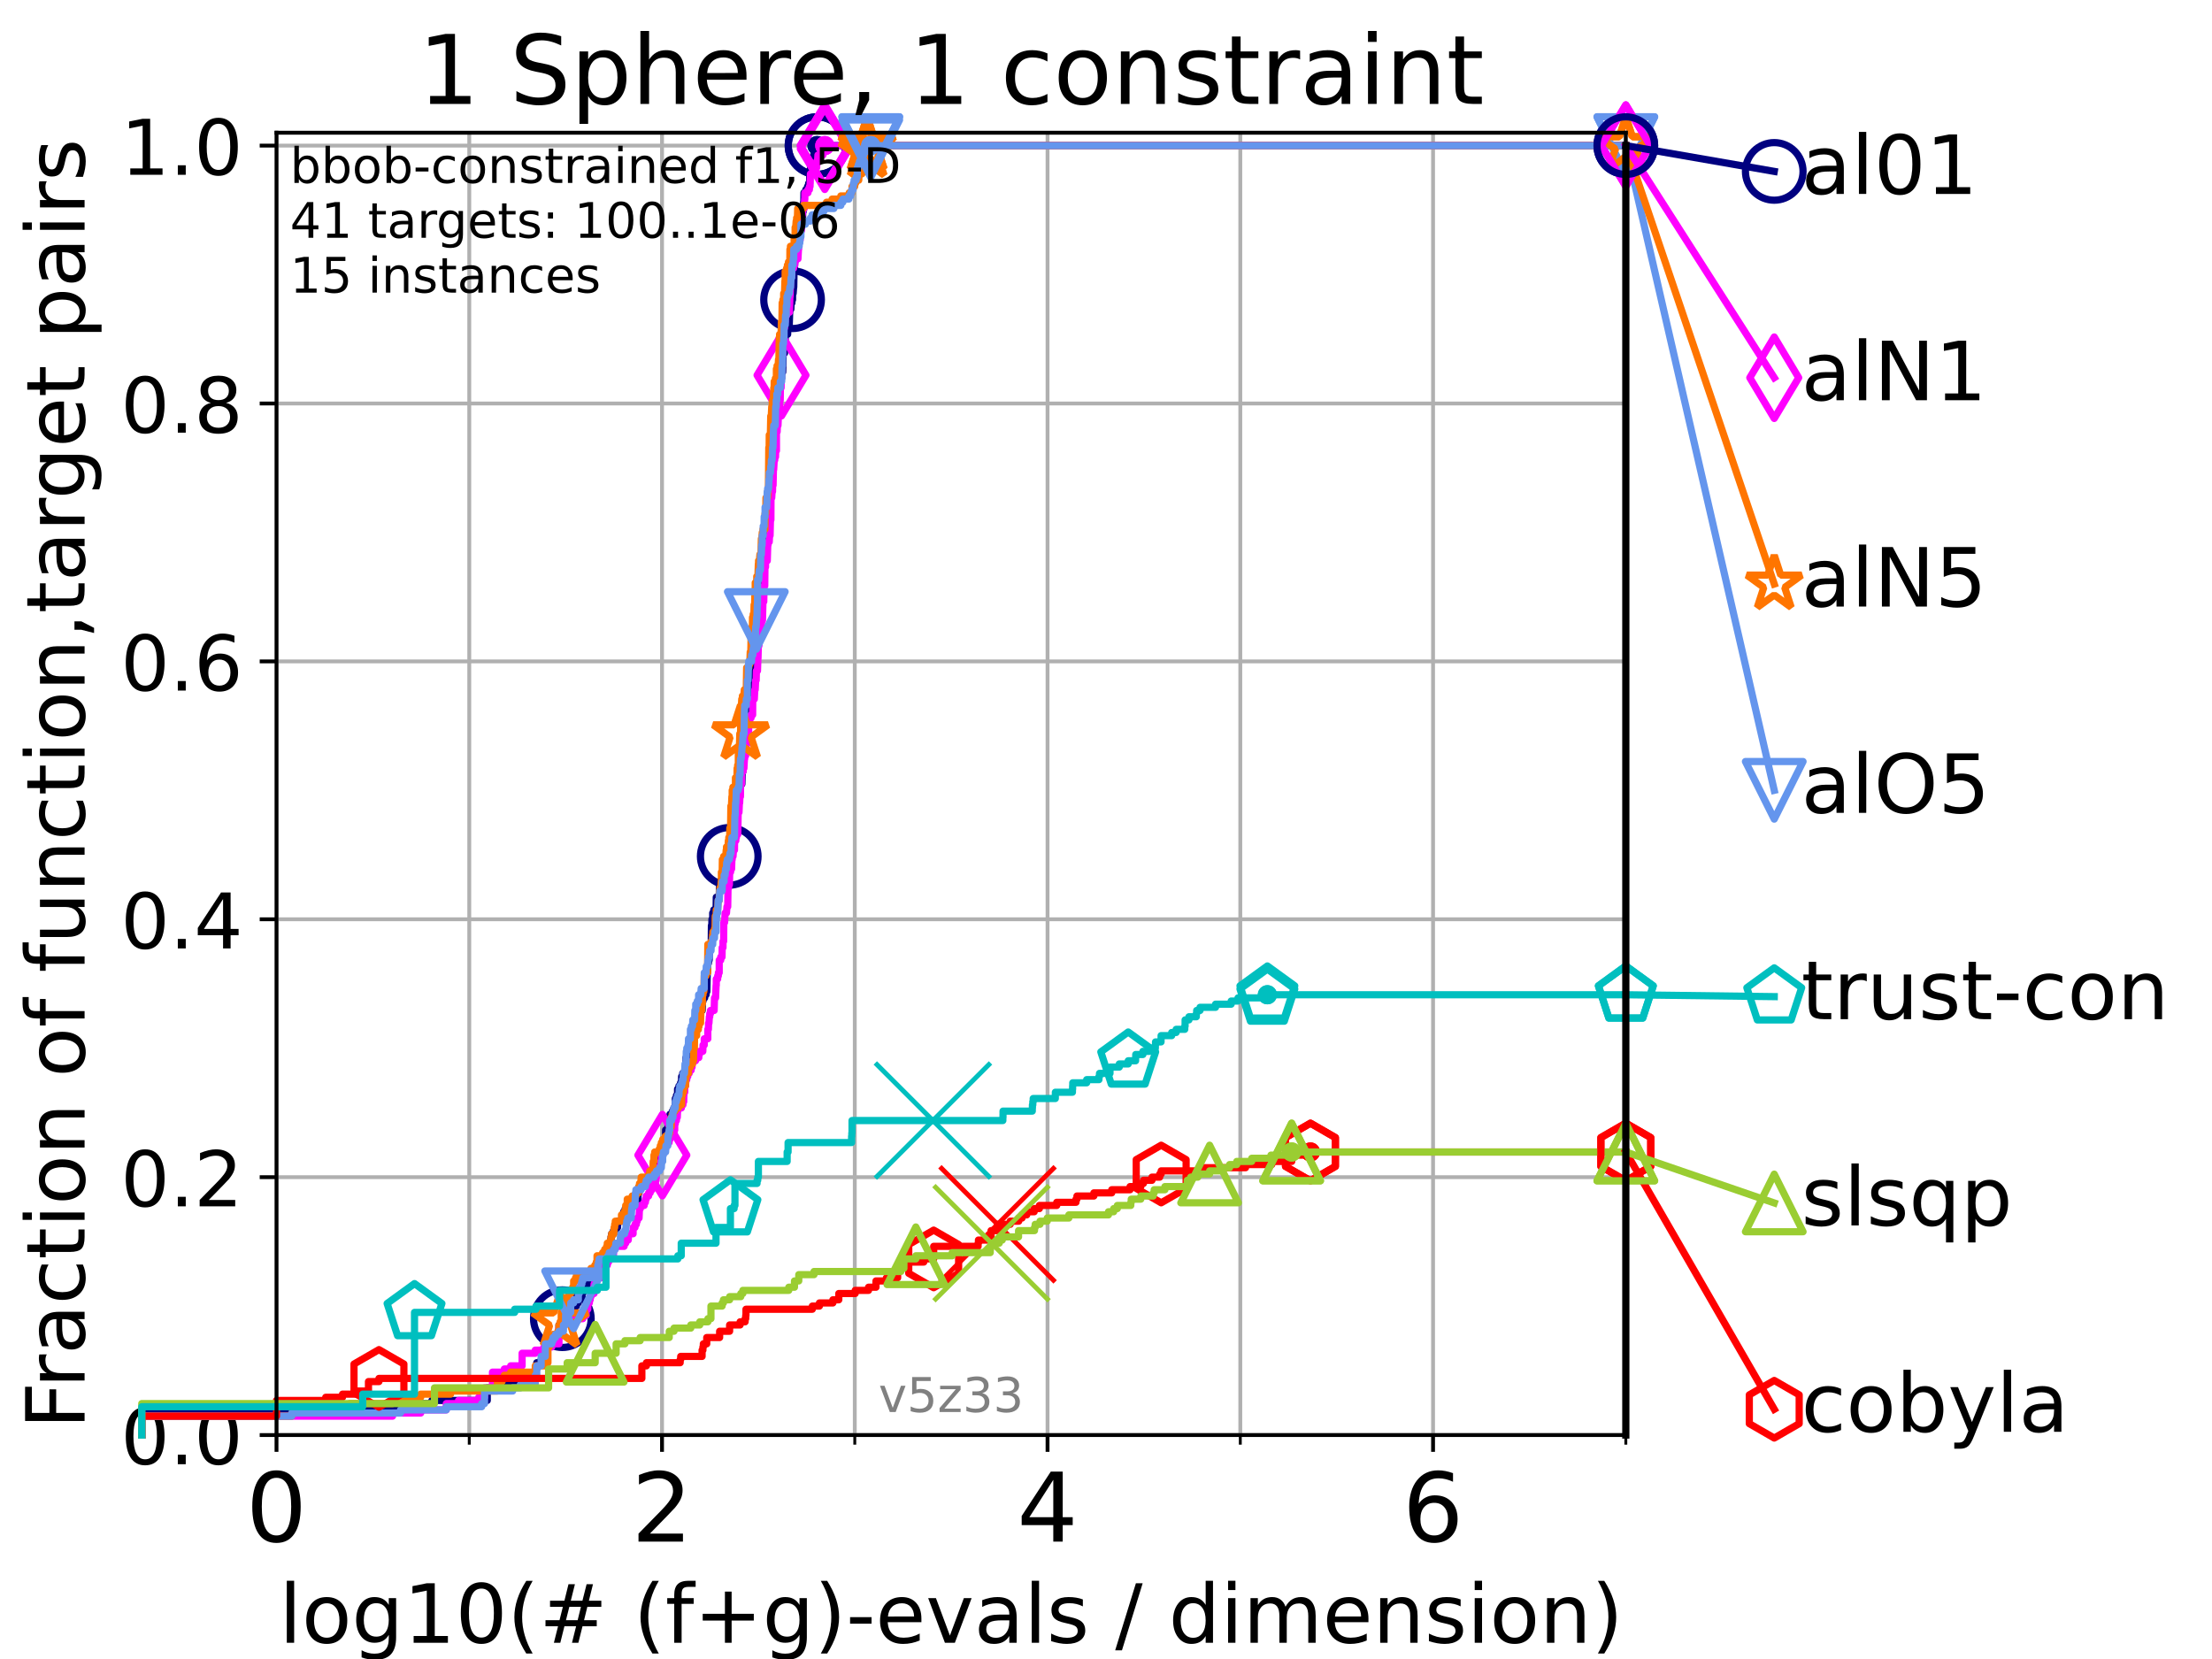 <?xml version="1.0" encoding="utf-8" standalone="no"?>
<!DOCTYPE svg PUBLIC "-//W3C//DTD SVG 1.1//EN"
  "http://www.w3.org/Graphics/SVG/1.1/DTD/svg11.dtd">
<!-- Created with matplotlib (https://matplotlib.org/) -->
<svg height="345.6pt" version="1.1" viewBox="0 0 460.8 345.6" width="460.8pt" xmlns="http://www.w3.org/2000/svg" xmlns:xlink="http://www.w3.org/1999/xlink">
 <defs>
  <style type="text/css">*{stroke-linecap:butt;stroke-linejoin:round;}</style>
 </defs>
 <g id="figure_1">
  <g id="patch_1">
   <path d="M 0 345.6 
L 460.8 345.6 
L 460.8 0 
L 0 0 
z
" style="fill:#ffffff;"/>
  </g>
  <g id="axes_1">
   <g id="patch_2">
    <path d="M 57.6 298.944 
L 338.688 298.944 
L 338.688 27.648 
L 57.6 27.648 
z
" style="fill:#ffffff;"/>
   </g>
   <g id="matplotlib.axis_1">
    <g id="xtick_1">
     <g id="line2d_1">
      <path clip-path="url(#p59b06643a1)" d="M 57.6 298.944 
L 57.6 27.648 
" style="fill:none;stroke:#b0b0b0;stroke-linecap:square;stroke-width:0.8;"/>
     </g>
     <g id="line2d_2">
      <defs>
       <path d="M 0 0 
L 0 3.5 
" id="m256da7d00d" style="stroke:#000000;stroke-width:0.8;"/>
      </defs>
      <g>
       <use style="stroke:#000000;stroke-width:0.8;" x="57.6" xlink:href="#m256da7d00d" y="298.944"/>
      </g>
     </g>
     <g id="text_1">
      <!-- 0 -->
      <g transform="translate(51.237 321.141)scale(0.2 -0.2)">
       <defs>
        <path d="M 31.781 66.406 
Q 24.172 66.406 20.328 58.906 
Q 16.5 51.422 16.5 36.375 
Q 16.5 21.391 20.328 13.891 
Q 24.172 6.391 31.781 6.391 
Q 39.453 6.391 43.281 13.891 
Q 47.125 21.391 47.125 36.375 
Q 47.125 51.422 43.281 58.906 
Q 39.453 66.406 31.781 66.406 
z
M 31.781 74.219 
Q 44.047 74.219 50.516 64.516 
Q 56.984 54.828 56.984 36.375 
Q 56.984 17.969 50.516 8.266 
Q 44.047 -1.422 31.781 -1.422 
Q 19.531 -1.422 13.062 8.266 
Q 6.594 17.969 6.594 36.375 
Q 6.594 54.828 13.062 64.516 
Q 19.531 74.219 31.781 74.219 
z
" id="DejaVuSans-48"/>
       </defs>
       <use xlink:href="#DejaVuSans-48"/>
      </g>
     </g>
    </g>
    <g id="xtick_2">
     <g id="line2d_3">
      <path clip-path="url(#p59b06643a1)" d="M 137.911 298.944 
L 137.911 27.648 
" style="fill:none;stroke:#b0b0b0;stroke-linecap:square;stroke-width:0.8;"/>
     </g>
     <g id="line2d_4">
      <g>
       <use style="stroke:#000000;stroke-width:0.8;" x="137.911" xlink:href="#m256da7d00d" y="298.944"/>
      </g>
     </g>
     <g id="text_2">
      <!-- 2 -->
      <g transform="translate(131.548 321.141)scale(0.2 -0.2)">
       <defs>
        <path d="M 19.188 8.297 
L 53.609 8.297 
L 53.609 0 
L 7.328 0 
L 7.328 8.297 
Q 12.938 14.109 22.625 23.891 
Q 32.328 33.688 34.812 36.531 
Q 39.547 41.844 41.422 45.531 
Q 43.312 49.219 43.312 52.781 
Q 43.312 58.594 39.234 62.25 
Q 35.156 65.922 28.609 65.922 
Q 23.969 65.922 18.812 64.312 
Q 13.672 62.703 7.812 59.422 
L 7.812 69.391 
Q 13.766 71.781 18.938 73 
Q 24.125 74.219 28.422 74.219 
Q 39.75 74.219 46.484 68.547 
Q 53.219 62.891 53.219 53.422 
Q 53.219 48.922 51.531 44.891 
Q 49.859 40.875 45.406 35.406 
Q 44.188 33.984 37.641 27.219 
Q 31.109 20.453 19.188 8.297 
z
" id="DejaVuSans-50"/>
       </defs>
       <use xlink:href="#DejaVuSans-50"/>
      </g>
     </g>
    </g>
    <g id="xtick_3">
     <g id="line2d_5">
      <path clip-path="url(#p59b06643a1)" d="M 218.222 298.944 
L 218.222 27.648 
" style="fill:none;stroke:#b0b0b0;stroke-linecap:square;stroke-width:0.8;"/>
     </g>
     <g id="line2d_6">
      <g>
       <use style="stroke:#000000;stroke-width:0.8;" x="218.222" xlink:href="#m256da7d00d" y="298.944"/>
      </g>
     </g>
     <g id="text_3">
      <!-- 4 -->
      <g transform="translate(211.859 321.141)scale(0.2 -0.2)">
       <defs>
        <path d="M 37.797 64.312 
L 12.891 25.391 
L 37.797 25.391 
z
M 35.203 72.906 
L 47.609 72.906 
L 47.609 25.391 
L 58.016 25.391 
L 58.016 17.188 
L 47.609 17.188 
L 47.609 0 
L 37.797 0 
L 37.797 17.188 
L 4.891 17.188 
L 4.891 26.703 
z
" id="DejaVuSans-52"/>
       </defs>
       <use xlink:href="#DejaVuSans-52"/>
      </g>
     </g>
    </g>
    <g id="xtick_4">
     <g id="line2d_7">
      <path clip-path="url(#p59b06643a1)" d="M 298.533 298.944 
L 298.533 27.648 
" style="fill:none;stroke:#b0b0b0;stroke-linecap:square;stroke-width:0.8;"/>
     </g>
     <g id="line2d_8">
      <g>
       <use style="stroke:#000000;stroke-width:0.8;" x="298.533" xlink:href="#m256da7d00d" y="298.944"/>
      </g>
     </g>
     <g id="text_4">
      <!-- 6 -->
      <g transform="translate(292.17 321.141)scale(0.2 -0.2)">
       <defs>
        <path d="M 33.016 40.375 
Q 26.375 40.375 22.484 35.828 
Q 18.609 31.297 18.609 23.391 
Q 18.609 15.531 22.484 10.953 
Q 26.375 6.391 33.016 6.391 
Q 39.656 6.391 43.531 10.953 
Q 47.406 15.531 47.406 23.391 
Q 47.406 31.297 43.531 35.828 
Q 39.656 40.375 33.016 40.375 
z
M 52.594 71.297 
L 52.594 62.312 
Q 48.875 64.062 45.094 64.984 
Q 41.312 65.922 37.594 65.922 
Q 27.828 65.922 22.672 59.328 
Q 17.531 52.734 16.797 39.406 
Q 19.672 43.656 24.016 45.922 
Q 28.375 48.188 33.594 48.188 
Q 44.578 48.188 50.953 41.516 
Q 57.328 34.859 57.328 23.391 
Q 57.328 12.156 50.688 5.359 
Q 44.047 -1.422 33.016 -1.422 
Q 20.359 -1.422 13.672 8.266 
Q 6.984 17.969 6.984 36.375 
Q 6.984 53.656 15.188 63.938 
Q 23.391 74.219 37.203 74.219 
Q 40.922 74.219 44.703 73.484 
Q 48.484 72.75 52.594 71.297 
z
" id="DejaVuSans-54"/>
       </defs>
       <use xlink:href="#DejaVuSans-54"/>
      </g>
     </g>
    </g>
    <g id="xtick_5">
     <g id="line2d_9">
      <path clip-path="url(#p59b06643a1)" d="M 97.755 298.944 
L 97.755 27.648 
" style="fill:none;stroke:#b0b0b0;stroke-linecap:square;stroke-width:0.8;"/>
     </g>
     <g id="line2d_10">
      <defs>
       <path d="M 0 0 
L 0 2 
" id="m17497b6654" style="stroke:#000000;stroke-width:0.6;"/>
      </defs>
      <g>
       <use style="stroke:#000000;stroke-width:0.6;" x="97.755" xlink:href="#m17497b6654" y="298.944"/>
      </g>
     </g>
    </g>
    <g id="xtick_6">
     <g id="line2d_11">
      <path clip-path="url(#p59b06643a1)" d="M 178.066 298.944 
L 178.066 27.648 
" style="fill:none;stroke:#b0b0b0;stroke-linecap:square;stroke-width:0.8;"/>
     </g>
     <g id="line2d_12">
      <g>
       <use style="stroke:#000000;stroke-width:0.6;" x="178.066" xlink:href="#m17497b6654" y="298.944"/>
      </g>
     </g>
    </g>
    <g id="xtick_7">
     <g id="line2d_13">
      <path clip-path="url(#p59b06643a1)" d="M 258.377 298.944 
L 258.377 27.648 
" style="fill:none;stroke:#b0b0b0;stroke-linecap:square;stroke-width:0.8;"/>
     </g>
     <g id="line2d_14">
      <g>
       <use style="stroke:#000000;stroke-width:0.6;" x="258.377" xlink:href="#m17497b6654" y="298.944"/>
      </g>
     </g>
    </g>
    <g id="xtick_8">
     <g id="line2d_15">
      <path clip-path="url(#p59b06643a1)" d="M 338.688 298.944 
L 338.688 27.648 
" style="fill:none;stroke:#b0b0b0;stroke-linecap:square;stroke-width:0.8;"/>
     </g>
     <g id="line2d_16">
      <g>
       <use style="stroke:#000000;stroke-width:0.6;" x="338.688" xlink:href="#m17497b6654" y="298.944"/>
      </g>
     </g>
    </g>
    <g id="text_5">
     <!-- log10(# (f+g)-evals / dimension) -->
     <g transform="translate(58.145 342.218)scale(0.17 -0.17)">
      <defs>
       <path d="M 9.422 75.984 
L 18.406 75.984 
L 18.406 0 
L 9.422 0 
z
" id="DejaVuSans-108"/>
       <path d="M 30.609 48.391 
Q 23.391 48.391 19.188 42.75 
Q 14.984 37.109 14.984 27.297 
Q 14.984 17.484 19.156 11.844 
Q 23.344 6.203 30.609 6.203 
Q 37.797 6.203 41.984 11.859 
Q 46.188 17.531 46.188 27.297 
Q 46.188 37.016 41.984 42.703 
Q 37.797 48.391 30.609 48.391 
z
M 30.609 56 
Q 42.328 56 49.016 48.375 
Q 55.719 40.766 55.719 27.297 
Q 55.719 13.875 49.016 6.219 
Q 42.328 -1.422 30.609 -1.422 
Q 18.844 -1.422 12.172 6.219 
Q 5.516 13.875 5.516 27.297 
Q 5.516 40.766 12.172 48.375 
Q 18.844 56 30.609 56 
z
" id="DejaVuSans-111"/>
       <path d="M 45.406 27.984 
Q 45.406 37.75 41.375 43.109 
Q 37.359 48.484 30.078 48.484 
Q 22.859 48.484 18.828 43.109 
Q 14.797 37.75 14.797 27.984 
Q 14.797 18.266 18.828 12.891 
Q 22.859 7.516 30.078 7.516 
Q 37.359 7.516 41.375 12.891 
Q 45.406 18.266 45.406 27.984 
z
M 54.391 6.781 
Q 54.391 -7.172 48.188 -13.984 
Q 42 -20.797 29.203 -20.797 
Q 24.469 -20.797 20.266 -20.094 
Q 16.062 -19.391 12.109 -17.922 
L 12.109 -9.188 
Q 16.062 -11.328 19.922 -12.344 
Q 23.781 -13.375 27.781 -13.375 
Q 36.625 -13.375 41.016 -8.766 
Q 45.406 -4.156 45.406 5.172 
L 45.406 9.625 
Q 42.625 4.781 38.281 2.391 
Q 33.938 0 27.875 0 
Q 17.828 0 11.672 7.656 
Q 5.516 15.328 5.516 27.984 
Q 5.516 40.672 11.672 48.328 
Q 17.828 56 27.875 56 
Q 33.938 56 38.281 53.609 
Q 42.625 51.219 45.406 46.391 
L 45.406 54.688 
L 54.391 54.688 
z
" id="DejaVuSans-103"/>
       <path d="M 12.406 8.297 
L 28.516 8.297 
L 28.516 63.922 
L 10.984 60.406 
L 10.984 69.391 
L 28.422 72.906 
L 38.281 72.906 
L 38.281 8.297 
L 54.391 8.297 
L 54.391 0 
L 12.406 0 
z
" id="DejaVuSans-49"/>
       <path d="M 31 75.875 
Q 24.469 64.656 21.281 53.656 
Q 18.109 42.672 18.109 31.391 
Q 18.109 20.125 21.312 9.062 
Q 24.516 -2 31 -13.188 
L 23.188 -13.188 
Q 15.875 -1.703 12.234 9.375 
Q 8.594 20.453 8.594 31.391 
Q 8.594 42.281 12.203 53.312 
Q 15.828 64.359 23.188 75.875 
z
" id="DejaVuSans-40"/>
       <path d="M 51.125 44 
L 36.922 44 
L 32.812 27.688 
L 47.125 27.688 
z
M 43.797 71.781 
L 38.719 51.516 
L 52.984 51.516 
L 58.109 71.781 
L 65.922 71.781 
L 60.891 51.516 
L 76.125 51.516 
L 76.125 44 
L 58.984 44 
L 54.984 27.688 
L 70.516 27.688 
L 70.516 20.219 
L 53.078 20.219 
L 48 0 
L 40.188 0 
L 45.219 20.219 
L 30.906 20.219 
L 25.875 0 
L 18.016 0 
L 23.094 20.219 
L 7.719 20.219 
L 7.719 27.688 
L 24.906 27.688 
L 29 44 
L 13.281 44 
L 13.281 51.516 
L 30.906 51.516 
L 35.891 71.781 
z
" id="DejaVuSans-35"/>
       <path id="DejaVuSans-32"/>
       <path d="M 37.109 75.984 
L 37.109 68.5 
L 28.516 68.5 
Q 23.688 68.5 21.797 66.547 
Q 19.922 64.594 19.922 59.516 
L 19.922 54.688 
L 34.719 54.688 
L 34.719 47.703 
L 19.922 47.703 
L 19.922 0 
L 10.891 0 
L 10.891 47.703 
L 2.297 47.703 
L 2.297 54.688 
L 10.891 54.688 
L 10.891 58.5 
Q 10.891 67.625 15.141 71.797 
Q 19.391 75.984 28.609 75.984 
z
" id="DejaVuSans-102"/>
       <path d="M 46 62.703 
L 46 35.5 
L 73.188 35.5 
L 73.188 27.203 
L 46 27.203 
L 46 0 
L 37.797 0 
L 37.797 27.203 
L 10.594 27.203 
L 10.594 35.5 
L 37.797 35.5 
L 37.797 62.703 
z
" id="DejaVuSans-43"/>
       <path d="M 8.016 75.875 
L 15.828 75.875 
Q 23.141 64.359 26.781 53.312 
Q 30.422 42.281 30.422 31.391 
Q 30.422 20.453 26.781 9.375 
Q 23.141 -1.703 15.828 -13.188 
L 8.016 -13.188 
Q 14.5 -2 17.703 9.062 
Q 20.906 20.125 20.906 31.391 
Q 20.906 42.672 17.703 53.656 
Q 14.5 64.656 8.016 75.875 
z
" id="DejaVuSans-41"/>
       <path d="M 4.891 31.391 
L 31.203 31.391 
L 31.203 23.391 
L 4.891 23.391 
z
" id="DejaVuSans-45"/>
       <path d="M 56.203 29.594 
L 56.203 25.203 
L 14.891 25.203 
Q 15.484 15.922 20.484 11.062 
Q 25.484 6.203 34.422 6.203 
Q 39.594 6.203 44.453 7.469 
Q 49.312 8.734 54.109 11.281 
L 54.109 2.781 
Q 49.266 0.734 44.188 -0.344 
Q 39.109 -1.422 33.891 -1.422 
Q 20.797 -1.422 13.156 6.188 
Q 5.516 13.812 5.516 26.812 
Q 5.516 40.234 12.766 48.109 
Q 20.016 56 32.328 56 
Q 43.359 56 49.781 48.891 
Q 56.203 41.797 56.203 29.594 
z
M 47.219 32.234 
Q 47.125 39.594 43.094 43.984 
Q 39.062 48.391 32.422 48.391 
Q 24.906 48.391 20.391 44.141 
Q 15.875 39.891 15.188 32.172 
z
" id="DejaVuSans-101"/>
       <path d="M 2.984 54.688 
L 12.5 54.688 
L 29.594 8.797 
L 46.688 54.688 
L 56.203 54.688 
L 35.688 0 
L 23.484 0 
z
" id="DejaVuSans-118"/>
       <path d="M 34.281 27.484 
Q 23.391 27.484 19.188 25 
Q 14.984 22.516 14.984 16.5 
Q 14.984 11.719 18.141 8.906 
Q 21.297 6.109 26.703 6.109 
Q 34.188 6.109 38.703 11.406 
Q 43.219 16.703 43.219 25.484 
L 43.219 27.484 
z
M 52.203 31.203 
L 52.203 0 
L 43.219 0 
L 43.219 8.297 
Q 40.141 3.328 35.547 0.953 
Q 30.953 -1.422 24.312 -1.422 
Q 15.922 -1.422 10.953 3.297 
Q 6 8.016 6 15.922 
Q 6 25.141 12.172 29.828 
Q 18.359 34.516 30.609 34.516 
L 43.219 34.516 
L 43.219 35.406 
Q 43.219 41.609 39.141 45 
Q 35.062 48.391 27.688 48.391 
Q 23 48.391 18.547 47.266 
Q 14.109 46.141 10.016 43.891 
L 10.016 52.203 
Q 14.938 54.109 19.578 55.047 
Q 24.219 56 28.609 56 
Q 40.484 56 46.344 49.844 
Q 52.203 43.703 52.203 31.203 
z
" id="DejaVuSans-97"/>
       <path d="M 44.281 53.078 
L 44.281 44.578 
Q 40.484 46.531 36.375 47.5 
Q 32.281 48.484 27.875 48.484 
Q 21.188 48.484 17.844 46.438 
Q 14.5 44.391 14.5 40.281 
Q 14.5 37.156 16.891 35.375 
Q 19.281 33.594 26.516 31.984 
L 29.594 31.297 
Q 39.156 29.25 43.188 25.516 
Q 47.219 21.781 47.219 15.094 
Q 47.219 7.469 41.188 3.016 
Q 35.156 -1.422 24.609 -1.422 
Q 20.219 -1.422 15.453 -0.562 
Q 10.688 0.297 5.422 2 
L 5.422 11.281 
Q 10.406 8.688 15.234 7.391 
Q 20.062 6.109 24.812 6.109 
Q 31.156 6.109 34.562 8.281 
Q 37.984 10.453 37.984 14.406 
Q 37.984 18.062 35.516 20.016 
Q 33.062 21.969 24.703 23.781 
L 21.578 24.516 
Q 13.234 26.266 9.516 29.906 
Q 5.812 33.547 5.812 39.891 
Q 5.812 47.609 11.281 51.797 
Q 16.75 56 26.812 56 
Q 31.781 56 36.172 55.266 
Q 40.578 54.547 44.281 53.078 
z
" id="DejaVuSans-115"/>
       <path d="M 25.391 72.906 
L 33.688 72.906 
L 8.297 -9.281 
L 0 -9.281 
z
" id="DejaVuSans-47"/>
       <path d="M 45.406 46.391 
L 45.406 75.984 
L 54.391 75.984 
L 54.391 0 
L 45.406 0 
L 45.406 8.203 
Q 42.578 3.328 38.25 0.953 
Q 33.938 -1.422 27.875 -1.422 
Q 17.969 -1.422 11.734 6.484 
Q 5.516 14.406 5.516 27.297 
Q 5.516 40.188 11.734 48.094 
Q 17.969 56 27.875 56 
Q 33.938 56 38.25 53.625 
Q 42.578 51.266 45.406 46.391 
z
M 14.797 27.297 
Q 14.797 17.391 18.875 11.75 
Q 22.953 6.109 30.078 6.109 
Q 37.203 6.109 41.297 11.75 
Q 45.406 17.391 45.406 27.297 
Q 45.406 37.203 41.297 42.844 
Q 37.203 48.484 30.078 48.484 
Q 22.953 48.484 18.875 42.844 
Q 14.797 37.203 14.797 27.297 
z
" id="DejaVuSans-100"/>
       <path d="M 9.422 54.688 
L 18.406 54.688 
L 18.406 0 
L 9.422 0 
z
M 9.422 75.984 
L 18.406 75.984 
L 18.406 64.594 
L 9.422 64.594 
z
" id="DejaVuSans-105"/>
       <path d="M 52 44.188 
Q 55.375 50.25 60.062 53.125 
Q 64.75 56 71.094 56 
Q 79.641 56 84.281 50.016 
Q 88.922 44.047 88.922 33.016 
L 88.922 0 
L 79.891 0 
L 79.891 32.719 
Q 79.891 40.578 77.094 44.375 
Q 74.312 48.188 68.609 48.188 
Q 61.625 48.188 57.562 43.547 
Q 53.516 38.922 53.516 30.906 
L 53.516 0 
L 44.484 0 
L 44.484 32.719 
Q 44.484 40.625 41.703 44.406 
Q 38.922 48.188 33.109 48.188 
Q 26.219 48.188 22.156 43.531 
Q 18.109 38.875 18.109 30.906 
L 18.109 0 
L 9.078 0 
L 9.078 54.688 
L 18.109 54.688 
L 18.109 46.188 
Q 21.188 51.219 25.484 53.609 
Q 29.781 56 35.688 56 
Q 41.656 56 45.828 52.969 
Q 50 49.953 52 44.188 
z
" id="DejaVuSans-109"/>
       <path d="M 54.891 33.016 
L 54.891 0 
L 45.906 0 
L 45.906 32.719 
Q 45.906 40.484 42.875 44.328 
Q 39.844 48.188 33.797 48.188 
Q 26.516 48.188 22.312 43.547 
Q 18.109 38.922 18.109 30.906 
L 18.109 0 
L 9.078 0 
L 9.078 54.688 
L 18.109 54.688 
L 18.109 46.188 
Q 21.344 51.125 25.703 53.562 
Q 30.078 56 35.797 56 
Q 45.219 56 50.047 50.172 
Q 54.891 44.344 54.891 33.016 
z
" id="DejaVuSans-110"/>
      </defs>
      <use xlink:href="#DejaVuSans-108"/>
      <use x="27.783" xlink:href="#DejaVuSans-111"/>
      <use x="88.965" xlink:href="#DejaVuSans-103"/>
      <use x="152.441" xlink:href="#DejaVuSans-49"/>
      <use x="216.064" xlink:href="#DejaVuSans-48"/>
      <use x="279.688" xlink:href="#DejaVuSans-40"/>
      <use x="318.701" xlink:href="#DejaVuSans-35"/>
      <use x="402.49" xlink:href="#DejaVuSans-32"/>
      <use x="434.277" xlink:href="#DejaVuSans-40"/>
      <use x="473.291" xlink:href="#DejaVuSans-102"/>
      <use x="508.496" xlink:href="#DejaVuSans-43"/>
      <use x="592.285" xlink:href="#DejaVuSans-103"/>
      <use x="655.762" xlink:href="#DejaVuSans-41"/>
      <use x="694.775" xlink:href="#DejaVuSans-45"/>
      <use x="730.859" xlink:href="#DejaVuSans-101"/>
      <use x="792.383" xlink:href="#DejaVuSans-118"/>
      <use x="851.562" xlink:href="#DejaVuSans-97"/>
      <use x="912.842" xlink:href="#DejaVuSans-108"/>
      <use x="940.625" xlink:href="#DejaVuSans-115"/>
      <use x="992.725" xlink:href="#DejaVuSans-32"/>
      <use x="1024.512" xlink:href="#DejaVuSans-47"/>
      <use x="1058.203" xlink:href="#DejaVuSans-32"/>
      <use x="1089.99" xlink:href="#DejaVuSans-100"/>
      <use x="1153.467" xlink:href="#DejaVuSans-105"/>
      <use x="1181.25" xlink:href="#DejaVuSans-109"/>
      <use x="1278.662" xlink:href="#DejaVuSans-101"/>
      <use x="1340.186" xlink:href="#DejaVuSans-110"/>
      <use x="1403.564" xlink:href="#DejaVuSans-115"/>
      <use x="1455.664" xlink:href="#DejaVuSans-105"/>
      <use x="1483.447" xlink:href="#DejaVuSans-111"/>
      <use x="1544.629" xlink:href="#DejaVuSans-110"/>
      <use x="1608.008" xlink:href="#DejaVuSans-41"/>
     </g>
    </g>
   </g>
   <g id="matplotlib.axis_2">
    <g id="ytick_1">
     <g id="line2d_17">
      <path clip-path="url(#p59b06643a1)" d="M 57.6 298.944 
L 338.688 298.944 
" style="fill:none;stroke:#b0b0b0;stroke-linecap:square;stroke-width:0.8;"/>
     </g>
     <g id="line2d_18">
      <defs>
       <path d="M 0 0 
L -3.5 0 
" id="m2965635e47" style="stroke:#000000;stroke-width:0.8;"/>
      </defs>
      <g>
       <use style="stroke:#000000;stroke-width:0.8;" x="57.6" xlink:href="#m2965635e47" y="298.944"/>
      </g>
     </g>
     <g id="text_6">
      <!-- 0.0 -->
      <g transform="translate(25.155 305.023)scale(0.16 -0.16)">
       <defs>
        <path d="M 10.688 12.406 
L 21 12.406 
L 21 0 
L 10.688 0 
z
" id="DejaVuSans-46"/>
       </defs>
       <use xlink:href="#DejaVuSans-48"/>
       <use x="63.623" xlink:href="#DejaVuSans-46"/>
       <use x="95.41" xlink:href="#DejaVuSans-48"/>
      </g>
     </g>
    </g>
    <g id="ytick_2">
     <g id="line2d_19">
      <path clip-path="url(#p59b06643a1)" d="M 57.6 245.222 
L 338.688 245.222 
" style="fill:none;stroke:#b0b0b0;stroke-linecap:square;stroke-width:0.8;"/>
     </g>
     <g id="line2d_20">
      <g>
       <use style="stroke:#000000;stroke-width:0.8;" x="57.6" xlink:href="#m2965635e47" y="245.222"/>
      </g>
     </g>
     <g id="text_7">
      <!-- 0.2 -->
      <g transform="translate(25.155 251.301)scale(0.16 -0.16)">
       <use xlink:href="#DejaVuSans-48"/>
       <use x="63.623" xlink:href="#DejaVuSans-46"/>
       <use x="95.41" xlink:href="#DejaVuSans-50"/>
      </g>
     </g>
    </g>
    <g id="ytick_3">
     <g id="line2d_21">
      <path clip-path="url(#p59b06643a1)" d="M 57.6 191.5 
L 338.688 191.5 
" style="fill:none;stroke:#b0b0b0;stroke-linecap:square;stroke-width:0.8;"/>
     </g>
     <g id="line2d_22">
      <g>
       <use style="stroke:#000000;stroke-width:0.8;" x="57.6" xlink:href="#m2965635e47" y="191.5"/>
      </g>
     </g>
     <g id="text_8">
      <!-- 0.4 -->
      <g transform="translate(25.155 197.579)scale(0.16 -0.16)">
       <use xlink:href="#DejaVuSans-48"/>
       <use x="63.623" xlink:href="#DejaVuSans-46"/>
       <use x="95.41" xlink:href="#DejaVuSans-52"/>
      </g>
     </g>
    </g>
    <g id="ytick_4">
     <g id="line2d_23">
      <path clip-path="url(#p59b06643a1)" d="M 57.6 137.778 
L 338.688 137.778 
" style="fill:none;stroke:#b0b0b0;stroke-linecap:square;stroke-width:0.8;"/>
     </g>
     <g id="line2d_24">
      <g>
       <use style="stroke:#000000;stroke-width:0.8;" x="57.6" xlink:href="#m2965635e47" y="137.778"/>
      </g>
     </g>
     <g id="text_9">
      <!-- 0.6 -->
      <g transform="translate(25.155 143.857)scale(0.16 -0.16)">
       <use xlink:href="#DejaVuSans-48"/>
       <use x="63.623" xlink:href="#DejaVuSans-46"/>
       <use x="95.41" xlink:href="#DejaVuSans-54"/>
      </g>
     </g>
    </g>
    <g id="ytick_5">
     <g id="line2d_25">
      <path clip-path="url(#p59b06643a1)" d="M 57.6 84.056 
L 338.688 84.056 
" style="fill:none;stroke:#b0b0b0;stroke-linecap:square;stroke-width:0.8;"/>
     </g>
     <g id="line2d_26">
      <g>
       <use style="stroke:#000000;stroke-width:0.8;" x="57.6" xlink:href="#m2965635e47" y="84.056"/>
      </g>
     </g>
     <g id="text_10">
      <!-- 0.8 -->
      <g transform="translate(25.155 90.135)scale(0.16 -0.16)">
       <defs>
        <path d="M 31.781 34.625 
Q 24.75 34.625 20.719 30.859 
Q 16.703 27.094 16.703 20.516 
Q 16.703 13.922 20.719 10.156 
Q 24.75 6.391 31.781 6.391 
Q 38.812 6.391 42.859 10.172 
Q 46.922 13.969 46.922 20.516 
Q 46.922 27.094 42.891 30.859 
Q 38.875 34.625 31.781 34.625 
z
M 21.922 38.812 
Q 15.578 40.375 12.031 44.719 
Q 8.5 49.078 8.5 55.328 
Q 8.5 64.062 14.719 69.141 
Q 20.953 74.219 31.781 74.219 
Q 42.672 74.219 48.875 69.141 
Q 55.078 64.062 55.078 55.328 
Q 55.078 49.078 51.531 44.719 
Q 48 40.375 41.703 38.812 
Q 48.828 37.156 52.797 32.312 
Q 56.781 27.484 56.781 20.516 
Q 56.781 9.906 50.312 4.234 
Q 43.844 -1.422 31.781 -1.422 
Q 19.734 -1.422 13.25 4.234 
Q 6.781 9.906 6.781 20.516 
Q 6.781 27.484 10.781 32.312 
Q 14.797 37.156 21.922 38.812 
z
M 18.312 54.391 
Q 18.312 48.734 21.844 45.562 
Q 25.391 42.391 31.781 42.391 
Q 38.141 42.391 41.719 45.562 
Q 45.312 48.734 45.312 54.391 
Q 45.312 60.062 41.719 63.234 
Q 38.141 66.406 31.781 66.406 
Q 25.391 66.406 21.844 63.234 
Q 18.312 60.062 18.312 54.391 
z
" id="DejaVuSans-56"/>
       </defs>
       <use xlink:href="#DejaVuSans-48"/>
       <use x="63.623" xlink:href="#DejaVuSans-46"/>
       <use x="95.41" xlink:href="#DejaVuSans-56"/>
      </g>
     </g>
    </g>
    <g id="ytick_6">
     <g id="line2d_27">
      <path clip-path="url(#p59b06643a1)" d="M 57.6 30.334 
L 338.688 30.334 
" style="fill:none;stroke:#b0b0b0;stroke-linecap:square;stroke-width:0.8;"/>
     </g>
     <g id="line2d_28">
      <g>
       <use style="stroke:#000000;stroke-width:0.8;" x="57.6" xlink:href="#m2965635e47" y="30.334"/>
      </g>
     </g>
     <g id="text_11">
      <!-- 1.0 -->
      <g transform="translate(25.155 36.413)scale(0.16 -0.16)">
       <use xlink:href="#DejaVuSans-49"/>
       <use x="63.623" xlink:href="#DejaVuSans-46"/>
       <use x="95.41" xlink:href="#DejaVuSans-48"/>
      </g>
     </g>
    </g>
    <g id="text_12">
     <!-- Fraction of function,target pairs -->
     <g transform="translate(17.62 297.681)rotate(-90)scale(0.17 -0.17)">
      <defs>
       <path d="M 9.812 72.906 
L 51.703 72.906 
L 51.703 64.594 
L 19.672 64.594 
L 19.672 43.109 
L 48.578 43.109 
L 48.578 34.812 
L 19.672 34.812 
L 19.672 0 
L 9.812 0 
z
" id="DejaVuSans-70"/>
       <path d="M 41.109 46.297 
Q 39.594 47.172 37.812 47.578 
Q 36.031 48 33.891 48 
Q 26.266 48 22.188 43.047 
Q 18.109 38.094 18.109 28.812 
L 18.109 0 
L 9.078 0 
L 9.078 54.688 
L 18.109 54.688 
L 18.109 46.188 
Q 20.953 51.172 25.484 53.578 
Q 30.031 56 36.531 56 
Q 37.453 56 38.578 55.875 
Q 39.703 55.766 41.062 55.516 
z
" id="DejaVuSans-114"/>
       <path d="M 48.781 52.594 
L 48.781 44.188 
Q 44.969 46.297 41.141 47.344 
Q 37.312 48.391 33.406 48.391 
Q 24.656 48.391 19.812 42.844 
Q 14.984 37.312 14.984 27.297 
Q 14.984 17.281 19.812 11.734 
Q 24.656 6.203 33.406 6.203 
Q 37.312 6.203 41.141 7.25 
Q 44.969 8.297 48.781 10.406 
L 48.781 2.094 
Q 45.016 0.344 40.984 -0.531 
Q 36.969 -1.422 32.422 -1.422 
Q 20.062 -1.422 12.781 6.344 
Q 5.516 14.109 5.516 27.297 
Q 5.516 40.672 12.859 48.328 
Q 20.219 56 33.016 56 
Q 37.156 56 41.109 55.141 
Q 45.062 54.297 48.781 52.594 
z
" id="DejaVuSans-99"/>
       <path d="M 18.312 70.219 
L 18.312 54.688 
L 36.812 54.688 
L 36.812 47.703 
L 18.312 47.703 
L 18.312 18.016 
Q 18.312 11.328 20.141 9.422 
Q 21.969 7.516 27.594 7.516 
L 36.812 7.516 
L 36.812 0 
L 27.594 0 
Q 17.188 0 13.234 3.875 
Q 9.281 7.766 9.281 18.016 
L 9.281 47.703 
L 2.688 47.703 
L 2.688 54.688 
L 9.281 54.688 
L 9.281 70.219 
z
" id="DejaVuSans-116"/>
       <path d="M 8.5 21.578 
L 8.5 54.688 
L 17.484 54.688 
L 17.484 21.922 
Q 17.484 14.156 20.5 10.266 
Q 23.531 6.391 29.594 6.391 
Q 36.859 6.391 41.078 11.031 
Q 45.312 15.672 45.312 23.688 
L 45.312 54.688 
L 54.297 54.688 
L 54.297 0 
L 45.312 0 
L 45.312 8.406 
Q 42.047 3.422 37.719 1 
Q 33.406 -1.422 27.688 -1.422 
Q 18.266 -1.422 13.375 4.438 
Q 8.5 10.297 8.5 21.578 
z
M 31.109 56 
z
" id="DejaVuSans-117"/>
       <path d="M 11.719 12.406 
L 22.016 12.406 
L 22.016 4 
L 14.016 -11.625 
L 7.719 -11.625 
L 11.719 4 
z
" id="DejaVuSans-44"/>
       <path d="M 18.109 8.203 
L 18.109 -20.797 
L 9.078 -20.797 
L 9.078 54.688 
L 18.109 54.688 
L 18.109 46.391 
Q 20.953 51.266 25.266 53.625 
Q 29.594 56 35.594 56 
Q 45.562 56 51.781 48.094 
Q 58.016 40.188 58.016 27.297 
Q 58.016 14.406 51.781 6.484 
Q 45.562 -1.422 35.594 -1.422 
Q 29.594 -1.422 25.266 0.953 
Q 20.953 3.328 18.109 8.203 
z
M 48.688 27.297 
Q 48.688 37.203 44.609 42.844 
Q 40.531 48.484 33.406 48.484 
Q 26.266 48.484 22.188 42.844 
Q 18.109 37.203 18.109 27.297 
Q 18.109 17.391 22.188 11.75 
Q 26.266 6.109 33.406 6.109 
Q 40.531 6.109 44.609 11.75 
Q 48.688 17.391 48.688 27.297 
z
" id="DejaVuSans-112"/>
      </defs>
      <use xlink:href="#DejaVuSans-70"/>
      <use x="50.27" xlink:href="#DejaVuSans-114"/>
      <use x="91.383" xlink:href="#DejaVuSans-97"/>
      <use x="152.662" xlink:href="#DejaVuSans-99"/>
      <use x="207.643" xlink:href="#DejaVuSans-116"/>
      <use x="246.852" xlink:href="#DejaVuSans-105"/>
      <use x="274.635" xlink:href="#DejaVuSans-111"/>
      <use x="335.816" xlink:href="#DejaVuSans-110"/>
      <use x="399.195" xlink:href="#DejaVuSans-32"/>
      <use x="430.982" xlink:href="#DejaVuSans-111"/>
      <use x="492.164" xlink:href="#DejaVuSans-102"/>
      <use x="527.369" xlink:href="#DejaVuSans-32"/>
      <use x="559.156" xlink:href="#DejaVuSans-102"/>
      <use x="594.361" xlink:href="#DejaVuSans-117"/>
      <use x="657.74" xlink:href="#DejaVuSans-110"/>
      <use x="721.119" xlink:href="#DejaVuSans-99"/>
      <use x="776.1" xlink:href="#DejaVuSans-116"/>
      <use x="815.309" xlink:href="#DejaVuSans-105"/>
      <use x="843.092" xlink:href="#DejaVuSans-111"/>
      <use x="904.273" xlink:href="#DejaVuSans-110"/>
      <use x="967.652" xlink:href="#DejaVuSans-44"/>
      <use x="999.439" xlink:href="#DejaVuSans-116"/>
      <use x="1038.648" xlink:href="#DejaVuSans-97"/>
      <use x="1099.928" xlink:href="#DejaVuSans-114"/>
      <use x="1139.291" xlink:href="#DejaVuSans-103"/>
      <use x="1202.768" xlink:href="#DejaVuSans-101"/>
      <use x="1264.291" xlink:href="#DejaVuSans-116"/>
      <use x="1303.5" xlink:href="#DejaVuSans-32"/>
      <use x="1335.287" xlink:href="#DejaVuSans-112"/>
      <use x="1398.764" xlink:href="#DejaVuSans-97"/>
      <use x="1460.043" xlink:href="#DejaVuSans-105"/>
      <use x="1487.826" xlink:href="#DejaVuSans-114"/>
      <use x="1528.939" xlink:href="#DejaVuSans-115"/>
     </g>
    </g>
   </g>
   <g id="line2d_29">
    <defs>
     <path d="M 0 1.5 
C 0.398 1.5 0.779 1.342 1.061 1.061 
C 1.342 0.779 1.5 0.398 1.5 0 
C 1.5 -0.398 1.342 -0.779 1.061 -1.061 
C 0.779 -1.342 0.398 -1.5 0 -1.5 
C -0.398 -1.5 -0.779 -1.342 -1.061 -1.061 
C -1.342 -0.779 -1.5 -0.398 -1.5 0 
C -1.5 0.398 -1.342 0.779 -1.061 1.061 
C -0.779 1.342 -0.398 1.5 0 1.5 
z
" id="mc156e9b680" style="stroke:#000080;"/>
    </defs>
    <g>
     <use style="fill:#000080;stroke:#000080;" x="170.207" xlink:href="#mc156e9b680" y="30.334"/>
     <use style="fill:#000080;stroke:#000080;" x="170.207" xlink:href="#mc156e9b680" y="30.334"/>
    </g>
   </g>
   <g id="line2d_30">
    <path d="M 29.533 298.944 
L 29.533 293.703 
L 60.78 293.703 
L 60.78 293.048 
L 87.644 293.048 
L 87.644 292.393 
L 89.973 292.393 
L 89.973 291.737 
L 101.507 291.737 
L 101.507 289.117 
L 105.51 289.117 
L 105.51 288.462 
L 109.491 288.462 
L 109.491 287.807 
L 111.506 287.807 
L 111.506 285.186 
L 111.82 285.186 
L 111.82 283.876 
L 112.73 283.876 
L 112.73 283.22 
L 113.595 283.22 
L 113.595 281.255 
L 113.874 281.255 
L 113.874 280.6 
L 114.148 280.6 
L 114.148 279.29 
L 114.419 279.29 
L 114.419 278.634 
L 115.959 278.634 
L 115.959 277.979 
L 116.443 277.979 
L 116.443 276.014 
L 117.145 276.014 
L 117.145 274.704 
L 118.257 274.704 
L 118.257 274.048 
L 118.471 274.048 
L 118.471 272.083 
L 120.094 272.083 
L 120.094 271.428 
L 120.477 271.428 
L 120.477 269.462 
L 121.4 269.462 
L 121.4 268.807 
L 121.931 268.807 
L 121.931 268.152 
L 122.105 268.152 
L 122.105 267.497 
L 122.447 267.497 
L 122.447 266.842 
L 123.274 266.842 
L 123.274 266.187 
L 123.751 266.187 
L 123.751 265.532 
L 124.216 265.532 
L 124.216 264.221 
L 125.683 264.221 
L 125.683 261.601 
L 126.1 261.601 
L 126.1 260.29 
L 127.035 260.29 
L 127.035 258.98 
L 127.165 258.98 
L 127.165 258.325 
L 127.294 258.325 
L 127.294 257.67 
L 127.421 257.67 
L 127.421 257.015 
L 127.799 257.015 
L 127.799 256.36 
L 128.411 256.36 
L 128.411 255.704 
L 128.65 255.704 
L 128.65 254.394 
L 129.686 254.394 
L 129.686 253.084 
L 129.909 253.084 
L 129.909 252.429 
L 130.237 252.429 
L 130.237 251.773 
L 131.185 251.773 
L 131.185 251.118 
L 132.847 251.118 
L 132.94 248.498 
L 133.125 248.498 
L 133.125 247.187 
L 133.844 247.187 
L 133.844 246.532 
L 135.036 246.532 
L 135.036 245.877 
L 135.362 245.877 
L 135.362 243.912 
L 136.457 243.912 
L 136.457 242.601 
L 137.559 242.601 
L 137.559 241.291 
L 137.841 241.291 
L 137.841 240.636 
L 138.05 240.636 
L 138.119 239.326 
L 138.595 239.326 
L 138.662 235.395 
L 139.123 235.395 
L 139.123 233.429 
L 139.509 233.429 
L 139.573 232.119 
L 140.073 232.119 
L 140.073 231.464 
L 140.379 231.464 
L 140.379 230.809 
L 140.619 230.809 
L 140.679 228.843 
L 140.915 228.843 
L 140.915 228.188 
L 141.148 228.188 
L 141.148 226.878 
L 141.436 226.878 
L 141.436 226.223 
L 141.774 226.223 
L 141.774 225.568 
L 141.941 225.568 
L 141.997 224.257 
L 142.216 224.257 
L 142.216 223.602 
L 142.647 223.602 
L 142.647 222.947 
L 142.91 222.947 
L 142.91 220.326 
L 143.324 220.326 
L 143.375 217.706 
L 143.729 217.706 
L 143.828 216.396 
L 144.221 216.396 
L 144.27 215.085 
L 145.028 215.085 
L 145.028 214.43 
L 145.395 214.43 
L 145.395 213.775 
L 145.531 213.775 
L 145.531 211.81 
L 145.755 211.81 
L 145.755 211.154 
L 145.932 211.154 
L 145.932 210.499 
L 146.281 210.499 
L 146.324 208.534 
L 146.453 208.534 
L 146.453 207.879 
L 146.791 207.879 
L 146.791 207.224 
L 147.082 207.224 
L 147.082 206.568 
L 147.247 206.568 
L 147.328 202.638 
L 147.369 202.638 
L 147.45 200.672 
L 147.57 200.672 
L 147.57 200.017 
L 147.73 200.017 
L 147.809 197.396 
L 147.927 197.396 
L 147.927 196.741 
L 148.161 196.741 
L 148.2 192.81 
L 148.277 192.81 
L 148.316 191.5 
L 148.469 191.5 
L 148.469 190.19 
L 148.696 190.19 
L 148.696 189.535 
L 149.178 189.535 
L 149.214 186.914 
L 149.824 186.914 
L 149.894 183.638 
L 150.446 183.638 
L 150.446 182.328 
L 150.982 182.328 
L 151.048 181.018 
L 151.341 181.018 
L 151.341 179.707 
L 151.661 179.707 
L 151.661 179.052 
L 151.787 179.052 
L 151.787 178.397 
L 151.913 178.397 
L 151.913 177.087 
L 152.13 177.087 
L 152.192 173.156 
L 152.466 173.156 
L 152.466 172.501 
L 152.647 172.501 
L 152.647 170.535 
L 152.767 170.535 
L 152.767 169.88 
L 152.974 169.88 
L 153.032 167.915 
L 153.524 167.915 
L 153.552 166.604 
L 153.778 166.604 
L 153.778 165.294 
L 153.946 165.294 
L 153.946 164.639 
L 154.112 164.639 
L 154.112 163.984 
L 154.277 163.984 
L 154.277 163.329 
L 154.547 163.329 
L 154.628 160.708 
L 154.761 160.708 
L 154.761 156.777 
L 154.946 156.777 
L 155.051 154.812 
L 155.387 154.812 
L 155.387 154.157 
L 155.514 154.157 
L 155.616 151.536 
L 155.641 151.536 
L 155.691 148.26 
L 155.916 148.26 
L 155.991 146.95 
L 156.065 146.95 
L 156.114 144.33 
L 156.188 144.33 
L 156.236 143.019 
L 156.358 143.019 
L 156.358 141.709 
L 156.479 141.709 
L 156.575 139.743 
L 156.718 139.743 
L 156.789 135.157 
L 156.859 135.157 
L 156.859 134.502 
L 157 134.502 
L 157.07 133.192 
L 157.163 133.192 
L 157.255 130.571 
L 157.574 130.571 
L 157.597 129.261 
L 157.687 129.261 
L 157.776 124.675 
L 157.799 124.675 
L 157.887 123.365 
L 157.954 123.365 
L 157.954 122.71 
L 158.195 122.71 
L 158.217 120.089 
L 158.519 120.089 
L 158.605 118.124 
L 159.005 118.124 
L 159.088 114.848 
L 159.15 114.848 
L 159.15 111.572 
L 159.334 111.572 
L 159.375 108.952 
L 159.758 108.952 
L 159.798 105.021 
L 159.877 105.021 
L 159.877 103.055 
L 160.074 103.055 
L 160.074 102.4 
L 160.23 102.4 
L 160.307 99.124 
L 160.365 99.124 
L 160.442 95.849 
L 160.614 95.849 
L 160.614 94.538 
L 160.727 94.538 
L 160.784 90.608 
L 160.877 90.608 
L 160.952 88.642 
L 161.082 88.642 
L 161.1 87.332 
L 161.266 87.332 
L 161.339 85.366 
L 161.912 85.366 
L 161.912 84.711 
L 162.069 84.711 
L 162.069 83.401 
L 162.208 83.401 
L 162.208 82.746 
L 162.381 82.746 
L 162.381 80.78 
L 162.534 80.78 
L 162.585 79.47 
L 162.687 79.47 
L 162.687 78.815 
L 162.821 78.815 
L 162.821 77.505 
L 163.054 77.505 
L 163.152 73.574 
L 163.429 73.574 
L 163.429 70.953 
L 163.574 70.953 
L 163.574 69.643 
L 164.079 69.643 
L 164.172 67.677 
L 164.418 67.677 
L 164.524 64.402 
L 164.75 64.402 
L 164.81 63.091 
L 164.973 63.091 
L 164.973 62.436 
L 165.106 62.436 
L 165.106 61.126 
L 165.223 61.126 
L 165.324 59.816 
L 165.353 59.816 
L 165.426 55.885 
L 165.483 55.885 
L 165.555 54.575 
L 165.597 54.575 
L 165.597 53.919 
L 165.88 53.919 
L 165.936 50.644 
L 166.006 50.644 
L 166.006 49.988 
L 166.214 49.988 
L 166.214 49.333 
L 166.337 49.333 
L 166.337 48.678 
L 166.46 48.678 
L 166.514 46.713 
L 166.756 46.713 
L 166.849 45.402 
L 167.204 45.402 
L 167.204 44.092 
L 167.32 44.092 
L 167.398 42.127 
L 167.449 42.127 
L 167.475 40.161 
L 167.867 40.161 
L 167.867 39.506 
L 168.227 39.506 
L 168.227 38.851 
L 168.446 38.851 
L 168.446 38.196 
L 168.663 38.196 
L 168.663 36.23 
L 168.841 36.23 
L 168.841 34.265 
L 169.053 34.265 
L 169.053 33.61 
L 169.48 33.61 
L 169.48 32.3 
L 169.651 32.3 
L 169.651 30.989 
L 170.207 30.989 
L 170.207 30.334 
L 338.688 30.334 
L 338.688 30.334 
" style="fill:none;stroke:#000080;stroke-linecap:square;stroke-width:1.5;"/>
   </g>
   <g id="line2d_31">
    <defs>
     <path d="M 0 6 
C 1.591 6 3.117 5.368 4.243 4.243 
C 5.368 3.117 6 1.591 6 0 
C 6 -1.591 5.368 -3.117 4.243 -4.243 
C 3.117 -5.368 1.591 -6 0 -6 
C -1.591 -6 -3.117 -5.368 -4.243 -4.243 
C -5.368 -3.117 -6 -1.591 -6 0 
C -6 1.591 -5.368 3.117 -4.243 4.243 
C -3.117 5.368 -1.591 6 0 6 
z
" id="m1d639945ab" style="stroke:#000080;stroke-width:1.5;"/>
    </defs>
    <g>
     <use style="fill-opacity:0;stroke:#000080;stroke-width:1.5;" x="117.145" xlink:href="#m1d639945ab" y="274.704"/>
     <use style="fill-opacity:0;stroke:#000080;stroke-width:1.5;" x="151.913" xlink:href="#m1d639945ab" y="178.397"/>
     <use style="fill-opacity:0;stroke:#000080;stroke-width:1.5;" x="165.106" xlink:href="#m1d639945ab" y="62.436"/>
     <use style="fill-opacity:0;stroke:#000080;stroke-width:1.5;" x="170.207" xlink:href="#m1d639945ab" y="30.334"/>
     <use style="fill-opacity:0;stroke:#000080;stroke-width:1.5;" x="170.207" xlink:href="#m1d639945ab" y="30.334"/>
     <use style="fill-opacity:0;stroke:#000080;stroke-width:1.5;" x="338.688" xlink:href="#m1d639945ab" y="30.334"/>
    </g>
   </g>
   <g id="line2d_32">
    <path style="fill:none;stroke:#000080;stroke-linecap:square;stroke-width:1.5;"/>
    <g/>
   </g>
   <g id="line2d_33">
    <defs>
     <path d="M 0 1.5 
C 0.398 1.5 0.779 1.342 1.061 1.061 
C 1.342 0.779 1.5 0.398 1.5 0 
C 1.5 -0.398 1.342 -0.779 1.061 -1.061 
C 0.779 -1.342 0.398 -1.5 0 -1.5 
C -0.398 -1.5 -0.779 -1.342 -1.061 -1.061 
C -1.342 -0.779 -1.5 -0.398 -1.5 0 
C -1.5 0.398 -1.342 0.779 -1.061 1.061 
C -0.779 1.342 -0.398 1.5 0 1.5 
z
" id="m24c9d3cbf8" style="stroke:#ff00ff;"/>
    </defs>
    <g>
     <use style="fill:#ff00ff;stroke:#ff00ff;" x="171.816" xlink:href="#m24c9d3cbf8" y="30.334"/>
     <use style="fill:#ff00ff;stroke:#ff00ff;" x="171.816" xlink:href="#m24c9d3cbf8" y="30.334"/>
    </g>
   </g>
   <g id="line2d_34">
    <path d="M 29.533 298.944 
L 29.533 295.013 
L 81.776 295.013 
L 81.776 294.358 
L 87.644 294.358 
L 87.644 293.703 
L 92.969 293.703 
L 92.969 292.393 
L 95.526 292.393 
L 95.526 291.737 
L 99.732 291.737 
L 99.732 291.082 
L 100.935 291.082 
L 100.935 289.117 
L 102.597 289.117 
L 102.597 285.841 
L 105.057 285.841 
L 105.057 285.186 
L 106.383 285.186 
L 106.383 284.531 
L 108.764 284.531 
L 108.764 281.91 
L 111.506 281.91 
L 111.506 281.255 
L 113.311 281.255 
L 113.311 280.6 
L 114.947 280.6 
L 114.947 279.945 
L 116.443 279.945 
L 116.443 276.669 
L 117.145 276.669 
L 117.145 275.359 
L 117.821 275.359 
L 117.821 274.704 
L 121.4 274.704 
L 121.4 274.048 
L 122.105 274.048 
L 122.105 272.738 
L 122.447 272.738 
L 122.447 271.428 
L 122.782 271.428 
L 122.782 270.773 
L 122.948 270.773 
L 122.948 270.118 
L 123.111 270.118 
L 123.111 269.462 
L 123.751 269.462 
L 123.751 267.497 
L 123.908 267.497 
L 123.908 266.842 
L 124.216 266.842 
L 124.216 266.187 
L 125.256 266.187 
L 125.256 264.876 
L 125.823 264.876 
L 125.823 264.221 
L 125.962 264.221 
L 125.962 263.566 
L 126.507 263.566 
L 126.507 262.911 
L 126.773 262.911 
L 126.773 262.256 
L 127.294 262.256 
L 127.294 261.601 
L 127.799 261.601 
L 127.799 260.29 
L 128.047 260.29 
L 128.047 259.635 
L 130.019 259.635 
L 130.019 258.98 
L 130.345 258.98 
L 130.345 258.325 
L 130.875 258.325 
L 130.979 257.015 
L 131.889 257.015 
L 131.889 255.704 
L 132.279 255.704 
L 132.279 255.049 
L 132.565 255.049 
L 132.565 254.394 
L 132.754 254.394 
L 132.754 253.739 
L 133.125 253.739 
L 133.216 251.773 
L 133.398 251.773 
L 133.398 251.118 
L 134.193 251.118 
L 134.193 250.463 
L 134.45 250.463 
L 134.45 249.808 
L 134.619 249.808 
L 134.619 249.153 
L 135.118 249.153 
L 135.118 248.498 
L 135.442 248.498 
L 135.442 247.843 
L 135.839 247.843 
L 135.839 246.532 
L 136.532 246.532 
L 136.532 245.877 
L 136.683 245.877 
L 136.757 243.912 
L 136.906 243.912 
L 136.906 243.257 
L 137.63 243.257 
L 137.63 241.946 
L 137.771 241.946 
L 137.771 240.636 
L 137.98 240.636 
L 137.98 239.981 
L 138.528 239.981 
L 138.528 239.326 
L 138.662 239.326 
L 138.662 238.671 
L 138.795 238.671 
L 138.795 238.015 
L 139.382 238.015 
L 139.382 237.36 
L 139.573 237.36 
L 139.573 236.705 
L 139.887 236.705 
L 139.887 236.05 
L 140.439 236.05 
L 140.439 235.395 
L 140.559 235.395 
L 140.559 234.085 
L 140.679 234.085 
L 140.679 233.429 
L 140.915 233.429 
L 140.915 232.774 
L 141.09 232.774 
L 141.148 231.464 
L 141.206 231.464 
L 141.206 230.809 
L 141.941 230.809 
L 141.941 230.154 
L 142.27 230.154 
L 142.27 229.499 
L 142.433 229.499 
L 142.486 227.533 
L 142.647 227.533 
L 142.647 226.223 
L 142.805 226.223 
L 142.91 224.912 
L 143.067 224.912 
L 143.067 224.257 
L 143.273 224.257 
L 143.273 223.602 
L 143.578 223.602 
L 143.578 222.947 
L 143.977 222.947 
L 143.977 222.292 
L 144.173 222.292 
L 144.221 220.982 
L 144.889 220.982 
L 144.889 220.326 
L 145.576 220.326 
L 145.576 219.671 
L 145.711 219.671 
L 145.711 219.016 
L 146.41 219.016 
L 146.453 217.706 
L 146.707 217.706 
L 146.707 216.396 
L 147.45 216.396 
L 147.45 214.43 
L 147.57 214.43 
L 147.61 213.12 
L 147.69 213.12 
L 147.77 211.81 
L 147.849 211.81 
L 147.849 211.154 
L 148.006 211.154 
L 148.006 210.499 
L 148.771 210.499 
L 148.845 207.879 
L 149.068 207.879 
L 149.178 205.258 
L 149.214 205.258 
L 149.214 203.948 
L 149.504 203.948 
L 149.504 203.293 
L 149.647 203.293 
L 149.647 202.638 
L 149.824 202.638 
L 149.824 200.017 
L 150.138 200.017 
L 150.138 199.362 
L 150.412 199.362 
L 150.446 197.396 
L 150.616 197.396 
L 150.616 196.086 
L 150.75 196.086 
L 150.783 192.155 
L 150.949 192.155 
L 151.048 190.19 
L 151.341 190.19 
L 151.438 188.879 
L 151.597 188.879 
L 151.661 184.949 
L 151.787 184.949 
L 151.787 184.293 
L 151.944 184.293 
L 152.006 181.673 
L 152.192 181.673 
L 152.192 181.018 
L 152.406 181.018 
L 152.466 179.052 
L 152.527 179.052 
L 152.527 178.397 
L 152.707 178.397 
L 152.796 177.087 
L 153.003 177.087 
L 153.032 175.121 
L 153.294 175.121 
L 153.294 174.466 
L 153.409 174.466 
L 153.409 173.811 
L 153.694 173.811 
L 153.778 169.225 
L 153.946 169.225 
L 154.029 167.26 
L 154.085 167.26 
L 154.14 165.949 
L 154.249 165.949 
L 154.277 163.329 
L 154.467 163.329 
L 154.521 160.708 
L 154.814 160.708 
L 154.814 160.053 
L 154.972 160.053 
L 155.077 158.088 
L 155.129 158.088 
L 155.129 157.432 
L 155.335 157.432 
L 155.335 156.122 
L 155.463 156.122 
L 155.463 154.812 
L 155.767 154.812 
L 155.767 152.846 
L 155.941 152.846 
L 155.966 150.881 
L 156.163 150.881 
L 156.163 149.571 
L 156.455 149.571 
L 156.455 148.916 
L 156.789 148.916 
L 156.812 145.64 
L 157.139 145.64 
L 157.232 143.674 
L 157.324 143.674 
L 157.415 141.709 
L 157.529 141.709 
L 157.574 139.743 
L 157.799 139.743 
L 157.887 137.123 
L 157.91 137.123 
L 157.976 134.502 
L 158.108 134.502 
L 158.217 132.537 
L 158.347 132.537 
L 158.412 130.571 
L 158.605 130.571 
L 158.69 129.261 
L 158.837 129.261 
L 158.942 125.33 
L 159.108 125.33 
L 159.17 122.055 
L 159.314 122.055 
L 159.355 118.124 
L 159.477 118.124 
L 159.477 116.813 
L 159.838 116.813 
L 159.937 113.538 
L 159.996 113.538 
L 159.996 112.883 
L 160.249 112.883 
L 160.307 111.572 
L 160.423 111.572 
L 160.5 108.296 
L 160.595 108.296 
L 160.614 103.71 
L 160.765 103.71 
L 160.84 102.4 
L 160.933 102.4 
L 160.952 101.09 
L 161.045 101.09 
L 161.119 97.814 
L 161.174 97.814 
L 161.284 95.849 
L 161.393 95.849 
L 161.393 95.194 
L 161.556 95.194 
L 161.592 93.883 
L 161.752 93.883 
L 161.752 89.952 
L 161.894 89.952 
L 161.947 88.642 
L 162.069 88.642 
L 162.156 86.677 
L 162.208 86.677 
L 162.208 85.366 
L 162.381 85.366 
L 162.449 83.401 
L 162.534 83.401 
L 162.568 80.78 
L 162.72 80.78 
L 162.804 75.539 
L 162.838 75.539 
L 162.921 74.229 
L 163.021 74.229 
L 163.103 70.953 
L 163.136 70.953 
L 163.169 68.333 
L 163.429 68.333 
L 163.526 67.022 
L 163.558 67.022 
L 163.622 65.712 
L 163.86 65.712 
L 163.86 65.057 
L 164.448 65.057 
L 164.554 61.781 
L 164.6 61.781 
L 164.69 57.85 
L 164.825 57.85 
L 164.825 57.195 
L 164.959 57.195 
L 164.959 55.885 
L 165.31 55.885 
L 165.31 55.23 
L 165.569 55.23 
L 165.626 53.919 
L 166.228 53.919 
L 166.337 51.954 
L 166.365 51.954 
L 166.365 50.644 
L 166.487 50.644 
L 166.487 49.988 
L 166.689 49.988 
L 166.796 48.023 
L 166.968 48.023 
L 167.008 44.747 
L 167.178 44.747 
L 167.243 43.437 
L 167.551 43.437 
L 167.628 41.472 
L 167.666 41.472 
L 167.666 40.161 
L 168.312 40.161 
L 168.312 39.506 
L 168.615 39.506 
L 168.615 38.851 
L 168.746 38.851 
L 168.829 36.23 
L 169.853 36.23 
L 169.853 34.92 
L 170.13 34.92 
L 170.13 33.61 
L 170.305 33.61 
L 170.392 32.3 
L 171.433 32.3 
L 171.433 30.989 
L 171.816 30.989 
L 171.816 30.334 
L 338.688 30.334 
L 338.688 30.334 
" style="fill:none;stroke:#ff00ff;stroke-linecap:square;stroke-width:1.5;"/>
   </g>
   <g id="line2d_35">
    <defs>
     <path d="M -0 8.485 
L 5.091 0 
L 0 -8.485 
L -5.091 -0 
z
" id="m9b1396e4a4" style="stroke:#ff00ff;stroke-linejoin:miter;stroke-width:1.5;"/>
    </defs>
    <g>
     <use style="fill-opacity:0;stroke:#ff00ff;stroke-linejoin:miter;stroke-width:1.5;" x="137.98" xlink:href="#m9b1396e4a4" y="240.636"/>
     <use style="fill-opacity:0;stroke:#ff00ff;stroke-linejoin:miter;stroke-width:1.5;" x="162.804" xlink:href="#m9b1396e4a4" y="78.16"/>
     <use style="fill-opacity:0;stroke:#ff00ff;stroke-linejoin:miter;stroke-width:1.5;" x="171.816" xlink:href="#m9b1396e4a4" y="30.989"/>
     <use style="fill-opacity:0;stroke:#ff00ff;stroke-linejoin:miter;stroke-width:1.5;" x="171.816" xlink:href="#m9b1396e4a4" y="30.334"/>
     <use style="fill-opacity:0;stroke:#ff00ff;stroke-linejoin:miter;stroke-width:1.5;" x="171.816" xlink:href="#m9b1396e4a4" y="30.334"/>
     <use style="fill-opacity:0;stroke:#ff00ff;stroke-linejoin:miter;stroke-width:1.5;" x="338.688" xlink:href="#m9b1396e4a4" y="30.334"/>
    </g>
   </g>
   <g id="line2d_36">
    <path style="fill:none;stroke:#ff00ff;stroke-linecap:square;stroke-width:1.5;"/>
    <g/>
   </g>
   <g id="line2d_37">
    <defs>
     <path d="M 0 1.5 
C 0.398 1.5 0.779 1.342 1.061 1.061 
C 1.342 0.779 1.5 0.398 1.5 0 
C 1.5 -0.398 1.342 -0.779 1.061 -1.061 
C 0.779 -1.342 0.398 -1.5 0 -1.5 
C -0.398 -1.5 -0.779 -1.342 -1.061 -1.061 
C -1.342 -0.779 -1.5 -0.398 -1.5 0 
C -1.5 0.398 -1.342 0.779 -1.061 1.061 
C -0.779 1.342 -0.398 1.5 0 1.5 
z
" id="mbcf878b774" style="stroke:#ff7500;"/>
    </defs>
    <g>
     <use style="fill:#ff7500;stroke:#ff7500;" x="180.643" xlink:href="#mbcf878b774" y="30.334"/>
     <use style="fill:#ff7500;stroke:#ff7500;" x="180.643" xlink:href="#mbcf878b774" y="30.334"/>
    </g>
   </g>
   <g id="line2d_38">
    <path d="M 29.533 298.944 
L 29.533 295.013 
L 60.78 295.013 
L 60.78 294.358 
L 72.868 294.358 
L 72.868 292.393 
L 81.776 292.393 
L 81.776 291.082 
L 87.644 291.082 
L 87.644 290.427 
L 93.864 290.427 
L 93.864 289.772 
L 103.623 289.772 
L 103.623 287.807 
L 104.592 287.807 
L 104.592 287.151 
L 105.057 287.151 
L 105.057 286.496 
L 106.383 286.496 
L 106.383 285.841 
L 111.506 285.841 
L 111.506 284.531 
L 113.595 284.531 
L 113.595 283.876 
L 114.148 283.876 
L 114.148 280.6 
L 114.419 280.6 
L 114.419 279.945 
L 114.685 279.945 
L 114.685 279.29 
L 114.947 279.29 
L 114.947 278.634 
L 115.206 278.634 
L 115.206 277.979 
L 116.203 277.979 
L 116.203 277.324 
L 116.443 277.324 
L 116.443 276.014 
L 116.68 276.014 
L 116.68 275.359 
L 116.914 275.359 
L 116.914 273.393 
L 117.145 273.393 
L 117.145 272.738 
L 117.598 272.738 
L 117.598 271.428 
L 117.821 271.428 
L 117.821 270.773 
L 118.257 270.773 
L 118.257 270.118 
L 118.471 270.118 
L 118.471 269.462 
L 118.891 269.462 
L 118.891 268.807 
L 119.301 268.807 
L 119.301 268.152 
L 119.503 268.152 
L 119.503 266.842 
L 119.899 266.842 
L 119.899 266.187 
L 120.094 266.187 
L 120.094 265.532 
L 120.666 265.532 
L 120.666 264.876 
L 123.111 264.876 
L 123.111 264.221 
L 123.908 264.221 
L 123.908 263.566 
L 124.216 263.566 
L 124.216 262.911 
L 124.369 262.911 
L 124.369 261.601 
L 125.542 261.601 
L 125.542 260.946 
L 125.962 260.946 
L 125.962 260.29 
L 126.372 260.29 
L 126.372 259.635 
L 126.507 259.635 
L 126.507 258.98 
L 127.165 258.98 
L 127.165 258.325 
L 127.294 258.325 
L 127.294 257.67 
L 127.421 257.67 
L 127.421 257.015 
L 127.923 257.015 
L 127.923 255.704 
L 128.047 255.704 
L 128.047 255.049 
L 128.169 255.049 
L 128.169 254.394 
L 129.461 254.394 
L 129.461 253.084 
L 130.019 253.084 
L 130.019 252.429 
L 130.345 252.429 
L 130.345 251.118 
L 130.665 251.118 
L 130.665 249.808 
L 131.691 249.808 
L 131.691 249.153 
L 132.47 249.153 
L 132.47 248.498 
L 133.033 248.498 
L 133.033 247.187 
L 133.216 247.187 
L 133.216 246.532 
L 133.488 246.532 
L 133.578 245.222 
L 135.199 245.222 
L 135.199 244.567 
L 135.362 244.567 
L 135.362 243.912 
L 135.996 243.912 
L 136.073 241.946 
L 136.228 241.946 
L 136.228 240.636 
L 136.381 240.636 
L 136.381 239.981 
L 137.344 239.981 
L 137.344 239.326 
L 137.559 239.326 
L 137.559 238.671 
L 137.771 238.671 
L 137.771 238.015 
L 138.05 238.015 
L 138.05 237.36 
L 138.595 237.36 
L 138.595 236.705 
L 139.253 236.705 
L 139.253 236.05 
L 139.509 236.05 
L 139.509 234.74 
L 139.825 234.74 
L 139.825 232.774 
L 140.011 232.774 
L 140.011 232.119 
L 140.257 232.119 
L 140.257 231.464 
L 140.619 231.464 
L 140.619 230.809 
L 141.321 230.809 
L 141.321 230.154 
L 141.997 230.154 
L 141.997 228.188 
L 142.161 228.188 
L 142.161 227.533 
L 142.379 227.533 
L 142.486 226.223 
L 142.805 226.223 
L 142.91 224.257 
L 142.963 224.257 
L 142.963 223.602 
L 143.426 223.602 
L 143.426 222.292 
L 143.828 222.292 
L 143.828 221.637 
L 144.27 221.637 
L 144.27 220.982 
L 144.463 220.982 
L 144.511 218.361 
L 144.653 218.361 
L 144.701 215.74 
L 145.121 215.74 
L 145.121 214.43 
L 145.486 214.43 
L 145.486 213.775 
L 145.621 213.775 
L 145.621 213.12 
L 145.932 213.12 
L 146.02 210.499 
L 146.194 210.499 
L 146.194 209.189 
L 146.324 209.189 
L 146.324 207.224 
L 146.453 207.224 
L 146.453 206.568 
L 146.623 206.568 
L 146.707 203.293 
L 147.082 203.293 
L 147.082 202.638 
L 147.409 202.638 
L 147.45 196.741 
L 148.161 196.741 
L 148.161 196.086 
L 148.392 196.086 
L 148.431 194.776 
L 148.507 194.776 
L 148.507 194.121 
L 148.845 194.121 
L 148.845 193.465 
L 148.957 193.465 
L 148.994 190.845 
L 149.178 190.845 
L 149.214 189.535 
L 149.504 189.535 
L 149.611 187.569 
L 149.824 187.569 
L 149.859 185.604 
L 149.964 185.604 
L 149.964 184.949 
L 150.138 184.949 
L 150.241 183.638 
L 150.276 183.638 
L 150.276 181.673 
L 150.446 181.673 
L 150.48 179.052 
L 150.75 179.052 
L 150.75 178.397 
L 151.179 178.397 
L 151.276 177.087 
L 151.341 177.087 
L 151.341 176.432 
L 151.661 176.432 
L 151.724 175.121 
L 151.819 175.121 
L 151.819 174.466 
L 152.006 174.466 
L 152.037 172.501 
L 152.192 172.501 
L 152.253 167.915 
L 152.375 167.915 
L 152.466 165.949 
L 152.527 165.949 
L 152.527 164.639 
L 152.677 164.639 
L 152.677 163.984 
L 153.207 163.984 
L 153.207 162.018 
L 153.524 162.018 
L 153.552 160.053 
L 153.666 160.053 
L 153.666 159.398 
L 153.806 159.398 
L 153.806 156.777 
L 154.002 156.777 
L 154.112 152.846 
L 154.277 152.846 
L 154.304 147.605 
L 154.413 147.605 
L 154.521 145.64 
L 154.655 145.64 
L 154.655 144.985 
L 154.946 144.985 
L 155.051 143.674 
L 155.463 143.674 
L 155.54 139.088 
L 155.991 139.088 
L 155.991 138.433 
L 156.188 138.433 
L 156.285 135.813 
L 156.406 135.813 
L 156.455 133.192 
L 156.575 133.192 
L 156.67 130.571 
L 156.741 130.571 
L 156.765 128.606 
L 156.906 128.606 
L 156.906 127.951 
L 157.047 127.951 
L 157.093 125.985 
L 157.209 125.985 
L 157.278 122.71 
L 157.324 122.71 
L 157.324 121.399 
L 157.642 121.399 
L 157.642 120.089 
L 157.887 120.089 
L 157.976 117.469 
L 158.02 117.469 
L 158.02 116.813 
L 158.195 116.813 
L 158.304 115.503 
L 158.519 115.503 
L 158.605 112.227 
L 158.69 112.227 
L 158.795 110.917 
L 158.942 110.917 
L 158.942 110.262 
L 159.355 110.262 
L 159.375 106.986 
L 159.538 106.986 
L 159.558 103.71 
L 159.897 103.71 
L 159.996 101.745 
L 160.074 101.745 
L 160.152 93.228 
L 160.23 93.228 
L 160.249 90.608 
L 160.48 90.608 
L 160.557 86.677 
L 160.671 86.677 
L 160.765 84.711 
L 160.877 84.711 
L 160.877 83.401 
L 161.1 83.401 
L 161.192 80.78 
L 161.266 80.78 
L 161.284 79.47 
L 161.52 79.47 
L 161.52 78.815 
L 161.735 78.815 
L 161.735 76.849 
L 161.876 76.849 
L 161.876 76.194 
L 162.104 76.194 
L 162.174 74.884 
L 162.26 74.884 
L 162.329 70.298 
L 162.398 70.298 
L 162.398 69.643 
L 162.72 69.643 
L 162.771 67.022 
L 162.888 67.022 
L 162.938 63.091 
L 163.087 63.091 
L 163.087 62.436 
L 163.25 62.436 
L 163.25 61.126 
L 163.429 61.126 
L 163.51 58.505 
L 163.558 58.505 
L 163.558 56.54 
L 163.86 56.54 
L 163.86 55.885 
L 164.032 55.885 
L 164.032 55.23 
L 164.249 55.23 
L 164.249 54.575 
L 164.539 54.575 
L 164.554 51.954 
L 164.66 51.954 
L 164.66 51.299 
L 165.426 51.299 
L 165.426 49.333 
L 165.626 49.333 
L 165.64 47.368 
L 165.754 47.368 
L 165.852 46.058 
L 165.95 46.058 
L 165.95 45.402 
L 166.117 45.402 
L 166.173 43.437 
L 167.359 43.437 
L 167.359 42.782 
L 172.172 42.782 
L 172.172 42.127 
L 173.344 42.127 
L 173.344 41.472 
L 175.158 41.472 
L 175.158 40.816 
L 176.905 40.816 
L 176.905 40.161 
L 177.492 40.161 
L 177.492 38.851 
L 178.045 38.851 
L 178.045 38.196 
L 178.233 38.196 
L 178.233 37.541 
L 178.891 37.541 
L 178.964 36.23 
L 179.537 36.23 
L 179.556 34.265 
L 179.98 34.265 
L 179.98 33.61 
L 180.092 33.61 
L 180.092 32.955 
L 180.259 32.955 
L 180.259 31.644 
L 180.643 31.644 
L 180.643 30.334 
L 338.688 30.334 
L 338.688 30.334 
" style="fill:none;stroke:#ff7500;stroke-linecap:square;stroke-width:1.5;"/>
   </g>
   <g id="line2d_39">
    <defs>
     <path d="M 0 -6 
L -1.347 -1.854 
L -5.706 -1.854 
L -2.18 0.708 
L -3.527 4.854 
L -0 2.292 
L 3.527 4.854 
L 2.18 0.708 
L 5.706 -1.854 
L 1.347 -1.854 
z
" id="me7a9b09810" style="stroke:#ff7500;stroke-linejoin:bevel;stroke-width:1.5;"/>
    </defs>
    <g>
     <use style="fill-opacity:0;stroke:#ff7500;stroke-linejoin:bevel;stroke-width:1.5;" x="116.68" xlink:href="#me7a9b09810" y="275.359"/>
     <use style="fill-opacity:0;stroke:#ff7500;stroke-linejoin:bevel;stroke-width:1.5;" x="154.277" xlink:href="#me7a9b09810" y="152.846"/>
     <use style="fill-opacity:0;stroke:#ff7500;stroke-linejoin:bevel;stroke-width:1.5;" x="180.643" xlink:href="#me7a9b09810" y="31.644"/>
     <use style="fill-opacity:0;stroke:#ff7500;stroke-linejoin:bevel;stroke-width:1.5;" x="180.643" xlink:href="#me7a9b09810" y="30.334"/>
     <use style="fill-opacity:0;stroke:#ff7500;stroke-linejoin:bevel;stroke-width:1.5;" x="180.643" xlink:href="#me7a9b09810" y="30.334"/>
     <use style="fill-opacity:0;stroke:#ff7500;stroke-linejoin:bevel;stroke-width:1.5;" x="338.688" xlink:href="#me7a9b09810" y="30.334"/>
    </g>
   </g>
   <g id="line2d_40">
    <path style="fill:none;stroke:#ff7500;stroke-linecap:square;stroke-width:1.5;"/>
    <g/>
   </g>
   <g id="line2d_41">
    <defs>
     <path d="M 0 1.5 
C 0.398 1.5 0.779 1.342 1.061 1.061 
C 1.342 0.779 1.5 0.398 1.5 0 
C 1.5 -0.398 1.342 -0.779 1.061 -1.061 
C 0.779 -1.342 0.398 -1.5 0 -1.5 
C -0.398 -1.5 -0.779 -1.342 -1.061 -1.061 
C -1.342 -0.779 -1.5 -0.398 -1.5 0 
C -1.5 0.398 -1.342 0.779 -1.061 1.061 
C -0.779 1.342 -0.398 1.5 0 1.5 
z
" id="m7893261e88" style="stroke:#6495ed;"/>
    </defs>
    <g>
     <use style="fill:#6495ed;stroke:#6495ed;" x="181.391" xlink:href="#m7893261e88" y="30.334"/>
     <use style="fill:#6495ed;stroke:#6495ed;" x="181.391" xlink:href="#m7893261e88" y="30.334"/>
    </g>
   </g>
   <g id="line2d_42">
    <path d="M 29.533 298.944 
L 29.533 295.013 
L 60.78 295.013 
L 60.78 294.358 
L 83.438 294.358 
L 83.438 293.703 
L 92.969 293.703 
L 92.969 293.048 
L 100.344 293.048 
L 100.344 292.393 
L 100.935 292.393 
L 100.935 289.772 
L 106.803 289.772 
L 106.803 289.117 
L 108.389 289.117 
L 108.389 288.462 
L 111.506 288.462 
L 111.506 286.496 
L 111.82 286.496 
L 111.82 284.531 
L 112.73 284.531 
L 112.73 282.565 
L 113.595 282.565 
L 113.595 279.945 
L 114.947 279.945 
L 114.947 279.29 
L 115.206 279.29 
L 115.206 278.634 
L 115.711 278.634 
L 115.711 277.979 
L 116.443 277.979 
L 116.443 277.324 
L 117.373 277.324 
L 117.373 276.014 
L 117.821 276.014 
L 117.821 274.048 
L 118.471 274.048 
L 118.471 273.393 
L 118.891 273.393 
L 118.891 271.428 
L 119.503 271.428 
L 119.503 270.773 
L 120.477 270.773 
L 120.477 269.462 
L 120.666 269.462 
L 120.666 268.152 
L 121.037 268.152 
L 121.037 267.497 
L 121.219 267.497 
L 121.219 266.842 
L 121.4 266.842 
L 121.4 266.187 
L 123.594 266.187 
L 123.594 265.532 
L 123.751 265.532 
L 123.751 264.876 
L 124.52 264.876 
L 124.52 263.566 
L 124.669 263.566 
L 124.669 262.911 
L 124.818 262.911 
L 124.818 262.256 
L 126.64 262.256 
L 126.64 261.601 
L 126.905 261.601 
L 126.905 260.946 
L 127.799 260.946 
L 127.799 260.29 
L 128.169 260.29 
L 128.169 259.635 
L 128.291 259.635 
L 128.291 258.98 
L 129.233 258.98 
L 129.233 257.67 
L 129.348 257.67 
L 129.348 257.015 
L 130.128 257.015 
L 130.128 256.36 
L 130.345 256.36 
L 130.452 255.049 
L 130.559 255.049 
L 130.559 254.394 
L 130.77 254.394 
L 130.77 253.739 
L 131.49 253.739 
L 131.591 251.773 
L 131.691 251.773 
L 131.691 251.118 
L 132.279 251.118 
L 132.375 248.498 
L 132.47 248.498 
L 132.47 247.843 
L 133.578 247.843 
L 133.578 247.187 
L 134.45 247.187 
L 134.45 246.532 
L 134.619 246.532 
L 134.619 245.877 
L 135.118 245.877 
L 135.118 245.222 
L 136.304 245.222 
L 136.304 244.567 
L 136.757 244.567 
L 136.757 243.912 
L 137.416 243.912 
L 137.416 243.257 
L 137.771 243.257 
L 137.841 241.946 
L 138.05 241.946 
L 138.05 240.636 
L 138.188 240.636 
L 138.188 239.981 
L 138.662 239.981 
L 138.728 238.671 
L 139.123 238.671 
L 139.123 236.705 
L 139.253 236.705 
L 139.253 236.05 
L 139.382 236.05 
L 139.382 235.395 
L 139.509 235.395 
L 139.509 233.429 
L 139.887 233.429 
L 139.887 232.774 
L 140.196 232.774 
L 140.196 231.464 
L 140.379 231.464 
L 140.379 230.809 
L 140.679 230.809 
L 140.679 229.499 
L 140.915 229.499 
L 140.915 228.843 
L 141.148 228.843 
L 141.148 228.188 
L 141.436 228.188 
L 141.493 226.878 
L 141.606 226.878 
L 141.606 226.223 
L 141.997 226.223 
L 141.997 225.568 
L 142.161 225.568 
L 142.161 224.912 
L 142.325 224.912 
L 142.325 223.602 
L 142.593 223.602 
L 142.7 221.637 
L 142.91 221.637 
L 142.963 219.016 
L 143.067 219.016 
L 143.067 218.361 
L 143.375 218.361 
L 143.426 216.396 
L 143.828 216.396 
L 143.828 214.43 
L 144.026 214.43 
L 144.026 213.775 
L 144.27 213.775 
L 144.318 212.465 
L 144.701 212.465 
L 144.748 210.499 
L 144.935 210.499 
L 144.935 209.189 
L 145.259 209.189 
L 145.259 208.534 
L 145.531 208.534 
L 145.531 207.224 
L 145.976 207.224 
L 146.064 205.913 
L 146.707 205.913 
L 146.707 202.638 
L 147.082 202.638 
L 147.124 201.327 
L 147.409 201.327 
L 147.45 200.017 
L 147.57 200.017 
L 147.57 199.362 
L 147.77 199.362 
L 147.809 198.052 
L 148.123 198.052 
L 148.161 196.741 
L 148.469 196.741 
L 148.507 195.431 
L 148.845 195.431 
L 148.883 194.121 
L 149.178 194.121 
L 149.214 190.845 
L 149.323 190.845 
L 149.323 190.19 
L 149.504 190.19 
L 149.611 187.569 
L 149.824 187.569 
L 149.929 185.604 
L 150.446 185.604 
L 150.48 183.638 
L 150.85 183.638 
L 150.85 182.328 
L 151.048 182.328 
L 151.146 181.018 
L 151.341 181.018 
L 151.373 179.707 
L 151.502 179.707 
L 151.502 179.052 
L 151.944 179.052 
L 151.944 178.397 
L 152.068 178.397 
L 152.068 177.742 
L 152.284 177.742 
L 152.314 175.777 
L 152.436 175.777 
L 152.466 174.466 
L 153.003 174.466 
L 153.091 169.88 
L 153.149 169.88 
L 153.236 167.26 
L 153.294 167.26 
L 153.381 164.639 
L 153.778 164.639 
L 153.778 163.984 
L 153.946 163.984 
L 154.029 161.363 
L 154.167 161.363 
L 154.249 158.088 
L 154.385 158.088 
L 154.494 156.777 
L 154.521 156.777 
L 154.601 155.467 
L 154.655 155.467 
L 154.761 153.502 
L 154.814 153.502 
L 154.814 152.846 
L 154.998 152.846 
L 155.103 147.605 
L 155.129 147.605 
L 155.129 146.95 
L 155.463 146.95 
L 155.463 145.64 
L 155.691 145.64 
L 155.691 141.709 
L 155.842 141.709 
L 155.916 138.433 
L 155.966 138.433 
L 155.966 137.778 
L 156.575 137.778 
L 156.575 136.468 
L 156.836 136.468 
L 156.883 135.157 
L 157 135.157 
L 157 134.502 
L 157.186 134.502 
L 157.209 133.192 
L 157.37 133.192 
L 157.415 130.571 
L 157.529 130.571 
L 157.619 128.606 
L 157.687 128.606 
L 157.754 125.985 
L 157.799 125.985 
L 157.821 120.744 
L 158.064 120.744 
L 158.174 118.779 
L 158.412 118.779 
L 158.476 115.503 
L 158.605 115.503 
L 158.668 113.538 
L 158.774 113.538 
L 158.795 111.572 
L 158.984 111.572 
L 158.984 109.607 
L 159.17 109.607 
L 159.191 107.641 
L 159.375 107.641 
L 159.375 105.676 
L 159.718 105.676 
L 159.818 102.4 
L 159.917 102.4 
L 159.917 101.745 
L 160.113 101.745 
L 160.191 99.78 
L 160.269 99.78 
L 160.269 98.469 
L 160.5 98.469 
L 160.557 97.159 
L 160.652 97.159 
L 160.689 95.849 
L 160.84 95.849 
L 160.933 93.228 
L 161.026 93.228 
L 161.137 89.297 
L 161.174 89.297 
L 161.174 88.642 
L 161.502 88.642 
L 161.592 84.711 
L 161.699 84.711 
L 161.699 83.401 
L 161.823 83.401 
L 161.823 82.091 
L 162.034 82.091 
L 162.034 80.78 
L 162.551 80.78 
L 162.551 79.47 
L 162.838 79.47 
L 162.921 76.194 
L 163.004 76.194 
L 163.087 71.608 
L 163.218 71.608 
L 163.267 70.298 
L 163.332 70.298 
L 163.348 67.677 
L 163.59 67.677 
L 163.638 65.712 
L 163.796 65.712 
L 163.796 63.747 
L 163.923 63.747 
L 163.938 61.781 
L 164.141 61.781 
L 164.141 61.126 
L 164.418 61.126 
L 164.524 59.816 
L 164.69 59.816 
L 164.795 57.85 
L 164.929 57.85 
L 164.959 55.23 
L 165.208 55.23 
L 165.237 53.919 
L 165.353 53.919 
L 165.353 51.954 
L 165.936 51.954 
L 165.936 51.299 
L 166.487 51.299 
L 166.487 50.644 
L 166.609 50.644 
L 166.702 49.333 
L 166.849 49.333 
L 166.849 46.713 
L 167.779 46.713 
L 167.779 46.058 
L 168.829 46.058 
L 168.829 45.402 
L 169.181 45.402 
L 169.181 44.747 
L 170.82 44.747 
L 170.82 44.092 
L 171.605 44.092 
L 171.605 43.437 
L 173.715 43.437 
L 173.715 42.782 
L 175.166 42.782 
L 175.166 42.127 
L 175.581 42.127 
L 175.581 41.472 
L 176.838 41.472 
L 176.838 40.816 
L 177.208 40.816 
L 177.208 40.161 
L 177.427 40.161 
L 177.427 39.506 
L 177.721 39.506 
L 177.771 38.196 
L 177.926 38.196 
L 177.926 37.541 
L 178.343 37.541 
L 178.343 36.886 
L 178.589 36.886 
L 178.589 34.92 
L 178.817 34.92 
L 178.817 34.265 
L 179.036 34.265 
L 179.036 33.61 
L 179.447 33.61 
L 179.447 32.3 
L 179.936 32.3 
L 179.936 31.644 
L 180.055 31.644 
L 180.055 30.989 
L 181.391 30.989 
L 181.391 30.334 
L 338.688 30.334 
L 338.688 30.334 
" style="fill:none;stroke:#6495ed;stroke-linecap:square;stroke-width:1.5;"/>
   </g>
   <g id="line2d_43">
    <defs>
     <path d="M -0 6 
L 6 -6 
L -6 -6 
z
" id="m96e7e2df3d" style="stroke:#6495ed;stroke-linejoin:miter;stroke-width:1.5;"/>
    </defs>
    <g>
     <use style="fill-opacity:0;stroke:#6495ed;stroke-linejoin:miter;stroke-width:1.5;" x="119.503" xlink:href="#m96e7e2df3d" y="270.773"/>
     <use style="fill-opacity:0;stroke:#6495ed;stroke-linejoin:miter;stroke-width:1.5;" x="157.551" xlink:href="#m96e7e2df3d" y="129.261"/>
     <use style="fill-opacity:0;stroke:#6495ed;stroke-linejoin:miter;stroke-width:1.5;" x="181.391" xlink:href="#m96e7e2df3d" y="30.989"/>
     <use style="fill-opacity:0;stroke:#6495ed;stroke-linejoin:miter;stroke-width:1.5;" x="181.391" xlink:href="#m96e7e2df3d" y="30.334"/>
     <use style="fill-opacity:0;stroke:#6495ed;stroke-linejoin:miter;stroke-width:1.5;" x="181.391" xlink:href="#m96e7e2df3d" y="30.334"/>
     <use style="fill-opacity:0;stroke:#6495ed;stroke-linejoin:miter;stroke-width:1.5;" x="338.688" xlink:href="#m96e7e2df3d" y="30.334"/>
    </g>
   </g>
   <g id="line2d_44">
    <path style="fill:none;stroke:#6495ed;stroke-linecap:square;stroke-width:1.5;"/>
    <g/>
   </g>
   <g id="line2d_45">
    <defs>
     <path d="M 0 1.5 
C 0.398 1.5 0.779 1.342 1.061 1.061 
C 1.342 0.779 1.5 0.398 1.5 0 
C 1.5 -0.398 1.342 -0.779 1.061 -1.061 
C 0.779 -1.342 0.398 -1.5 0 -1.5 
C -0.398 -1.5 -0.779 -1.342 -1.061 -1.061 
C -1.342 -0.779 -1.5 -0.398 -1.5 0 
C -1.5 0.398 -1.342 0.779 -1.061 1.061 
C -0.779 1.342 -0.398 1.5 0 1.5 
z
" id="m1d5ff5fa47" style="stroke:#ff0000;"/>
    </defs>
    <g>
     <use style="fill:#ff0000;stroke:#ff0000;" x="272.992" xlink:href="#m1d5ff5fa47" y="239.981"/>
     <use style="fill:#ff0000;stroke:#ff0000;" x="272.992" xlink:href="#m1d5ff5fa47" y="239.981"/>
    </g>
   </g>
   <g id="line2d_46">
    <path d="M 29.533 298.944 
L 29.533 295.013 
L 57.6 295.013 
L 57.6 291.737 
L 67.851 291.737 
L 67.851 291.082 
L 71.35 291.082 
L 71.35 290.427 
L 74.263 290.427 
L 74.263 289.772 
L 76.759 289.772 
L 76.759 287.807 
L 78.942 287.807 
L 78.942 287.151 
L 133.712 287.151 
L 133.712 284.531 
L 134.661 284.531 
L 134.661 283.876 
L 141.69 283.876 
L 141.69 283.22 
L 141.802 283.22 
L 141.802 282.565 
L 146.259 282.565 
L 146.259 281.255 
L 146.431 281.255 
L 146.431 280.6 
L 146.517 280.6 
L 146.517 279.945 
L 147.226 279.945 
L 147.226 278.634 
L 149.911 278.634 
L 149.911 277.324 
L 151.991 277.324 
L 151.991 276.014 
L 154.181 276.014 
L 154.181 275.359 
L 155.22 275.359 
L 155.22 274.704 
L 155.348 274.704 
L 155.348 274.048 
L 155.4 274.048 
L 155.4 272.738 
L 169.222 272.738 
L 169.222 272.083 
L 170.698 272.083 
L 170.698 271.428 
L 173.504 271.428 
L 173.504 270.773 
L 174.737 270.773 
L 174.737 269.462 
L 178.153 269.462 
L 178.153 268.807 
L 180.932 268.807 
L 180.932 268.152 
L 182.483 268.152 
L 182.483 266.842 
L 184.654 266.842 
L 184.654 266.187 
L 186.995 266.187 
L 186.995 263.566 
L 187.651 263.566 
L 187.651 262.911 
L 192.444 262.911 
L 192.444 262.256 
L 194.502 262.256 
L 194.502 259.635 
L 203.756 259.635 
L 203.756 258.98 
L 203.824 258.98 
L 203.824 258.325 
L 206.187 258.325 
L 206.187 257.67 
L 206.455 257.67 
L 206.455 256.36 
L 207.802 256.36 
L 207.802 255.049 
L 210.444 255.049 
L 210.444 254.394 
L 212.231 254.394 
L 212.231 253.739 
L 212.914 253.739 
L 212.914 253.084 
L 213.886 253.084 
L 213.886 252.429 
L 215.442 252.429 
L 215.442 251.773 
L 216.522 251.773 
L 216.522 251.118 
L 220.139 251.118 
L 220.139 250.463 
L 224.146 250.463 
L 224.146 249.808 
L 224.348 249.808 
L 224.348 249.153 
L 227.873 249.153 
L 227.873 248.498 
L 231.595 248.498 
L 231.595 247.843 
L 235.409 247.843 
L 235.409 247.187 
L 237.654 247.187 
L 237.654 246.532 
L 238.2 246.532 
L 238.2 245.877 
L 239.977 245.877 
L 239.977 245.222 
L 241.59 245.222 
L 241.59 244.567 
L 241.894 244.567 
L 241.894 243.912 
L 250.771 243.912 
L 250.771 243.257 
L 259.468 243.257 
L 259.468 242.601 
L 264.933 242.601 
L 264.933 241.946 
L 269.096 241.946 
L 269.096 241.291 
L 269.187 241.291 
L 269.187 240.636 
L 272.992 240.636 
L 272.992 239.981 
L 338.688 239.981 
" style="fill:none;stroke:#ff0000;stroke-linecap:square;stroke-width:1.5;"/>
   </g>
   <g id="line2d_47">
    <defs>
     <path d="M 0 -6 
L -5.196 -3 
L -5.196 3 
L -0 6 
L 5.196 3 
L 5.196 -3 
z
" id="m53b382d133" style="stroke:#ff0000;stroke-linejoin:miter;stroke-width:1.5;"/>
    </defs>
    <g>
     <use style="fill-opacity:0;stroke:#ff0000;stroke-linejoin:miter;stroke-width:1.5;" x="78.942" xlink:href="#m53b382d133" y="287.151"/>
     <use style="fill-opacity:0;stroke:#ff0000;stroke-linejoin:miter;stroke-width:1.5;" x="194.502" xlink:href="#m53b382d133" y="262.256"/>
     <use style="fill-opacity:0;stroke:#ff0000;stroke-linejoin:miter;stroke-width:1.5;" x="241.894" xlink:href="#m53b382d133" y="244.567"/>
     <use style="fill-opacity:0;stroke:#ff0000;stroke-linejoin:miter;stroke-width:1.5;" x="272.992" xlink:href="#m53b382d133" y="239.981"/>
     <use style="fill-opacity:0;stroke:#ff0000;stroke-linejoin:miter;stroke-width:1.5;" x="272.992" xlink:href="#m53b382d133" y="239.981"/>
     <use style="fill-opacity:0;stroke:#ff0000;stroke-linejoin:miter;stroke-width:1.5;" x="338.688" xlink:href="#m53b382d133" y="239.981"/>
    </g>
   </g>
   <g id="line2d_48">
    <path style="fill:none;stroke:#ff0000;stroke-linecap:square;stroke-width:1.5;"/>
    <g/>
   </g>
   <g id="line2d_49">
    <path clip-path="url(#p59b06643a1)" d="M 207.802 255.049 
" style="fill:none;stroke:#ff0000;stroke-linecap:square;stroke-width:1.5;"/>
    <defs>
     <path d="M -12 12 
L 12 -12 
M -12 -12 
L 12 12 
" id="m13cbd4388d" style="stroke:#ff0000;"/>
    </defs>
    <g clip-path="url(#p59b06643a1)">
     <use style="fill:#ff0000;stroke:#ff0000;" x="207.802" xlink:href="#m13cbd4388d" y="255.049"/>
    </g>
   </g>
   <g id="line2d_50">
    <defs>
     <path d="M 0 1.5 
C 0.398 1.5 0.779 1.342 1.061 1.061 
C 1.342 0.779 1.5 0.398 1.5 0 
C 1.5 -0.398 1.342 -0.779 1.061 -1.061 
C 0.779 -1.342 0.398 -1.5 0 -1.5 
C -0.398 -1.5 -0.779 -1.342 -1.061 -1.061 
C -1.342 -0.779 -1.5 -0.398 -1.5 0 
C -1.5 0.398 -1.342 0.779 -1.061 1.061 
C -0.779 1.342 -0.398 1.5 0 1.5 
z
" id="m329867e176" style="stroke:#9acd32;"/>
    </defs>
    <g>
     <use style="fill:#9acd32;stroke:#9acd32;" x="269.072" xlink:href="#m329867e176" y="239.981"/>
     <use style="fill:#9acd32;stroke:#9acd32;" x="269.072" xlink:href="#m329867e176" y="239.981"/>
    </g>
   </g>
   <g id="line2d_51">
    <path d="M 29.533 298.944 
L 29.533 292.393 
L 90.509 292.393 
L 90.509 289.117 
L 114.284 289.117 
L 114.284 285.186 
L 118.149 285.186 
L 118.149 283.876 
L 123.985 283.876 
L 123.985 281.91 
L 128.351 281.91 
L 128.351 279.945 
L 130.182 279.945 
L 130.182 279.29 
L 133.353 279.29 
L 133.353 278.634 
L 139.414 278.634 
L 139.414 277.324 
L 140.409 277.324 
L 140.409 276.669 
L 143.903 276.669 
L 143.903 276.014 
L 145.777 276.014 
L 145.777 275.359 
L 147.47 275.359 
L 147.47 274.704 
L 148.103 274.704 
L 148.103 272.083 
L 150.429 272.083 
L 150.429 271.428 
L 150.7 271.428 
L 150.7 270.773 
L 151.991 270.773 
L 151.991 270.118 
L 154.318 270.118 
L 154.318 269.462 
L 154.748 269.462 
L 154.748 268.807 
L 164.318 268.807 
L 164.318 268.152 
L 165.505 268.152 
L 165.505 266.842 
L 166.399 266.842 
L 166.399 265.532 
L 169.577 265.532 
L 169.577 264.876 
L 187.671 264.876 
L 187.671 264.221 
L 188.303 264.221 
L 188.303 262.256 
L 190.786 262.256 
L 190.786 261.601 
L 198.352 261.601 
L 198.352 260.946 
L 206.284 260.946 
L 206.284 260.29 
L 206.34 260.29 
L 206.34 259.635 
L 206.548 259.635 
L 206.548 258.98 
L 208.16 258.98 
L 208.16 258.325 
L 208.795 258.325 
L 208.795 257.67 
L 212.181 257.67 
L 212.181 256.36 
L 215.504 256.36 
L 215.504 255.704 
L 215.647 255.704 
L 215.647 255.049 
L 216.653 255.049 
L 216.653 254.394 
L 218.161 254.394 
L 218.161 253.739 
L 222.658 253.739 
L 222.658 253.084 
L 230.911 253.084 
L 230.911 252.429 
L 232.003 252.429 
L 232.003 251.773 
L 232.761 251.773 
L 232.761 251.118 
L 235.569 251.118 
L 235.569 250.463 
L 235.654 250.463 
L 235.654 249.808 
L 237.649 249.808 
L 237.649 249.153 
L 240.245 249.153 
L 240.245 248.498 
L 240.441 248.498 
L 240.441 247.843 
L 242.673 247.843 
L 242.673 247.187 
L 247.306 247.187 
L 247.306 246.532 
L 247.338 246.532 
L 247.338 245.877 
L 248.043 245.877 
L 248.043 245.222 
L 249.529 245.222 
L 249.529 244.567 
L 251.984 244.567 
L 251.984 243.912 
L 254.278 243.912 
L 254.278 243.257 
L 256.144 243.257 
L 256.144 242.601 
L 257.641 242.601 
L 257.641 241.946 
L 260.756 241.946 
L 260.756 241.291 
L 264.757 241.291 
L 264.757 240.636 
L 269.072 240.636 
L 269.072 239.981 
L 338.688 239.981 
" style="fill:none;stroke:#9acd32;stroke-linecap:square;stroke-width:1.5;"/>
   </g>
   <g id="line2d_52">
    <defs>
     <path d="M 0 -6 
L -6 6 
L 6 6 
z
" id="m9c74a56498" style="stroke:#9acd32;stroke-linejoin:miter;stroke-width:1.5;"/>
    </defs>
    <g>
     <use style="fill-opacity:0;stroke:#9acd32;stroke-linejoin:miter;stroke-width:1.5;" x="123.985" xlink:href="#m9c74a56498" y="281.91"/>
     <use style="fill-opacity:0;stroke:#9acd32;stroke-linejoin:miter;stroke-width:1.5;" x="190.786" xlink:href="#m9c74a56498" y="261.601"/>
     <use style="fill-opacity:0;stroke:#9acd32;stroke-linejoin:miter;stroke-width:1.5;" x="251.984" xlink:href="#m9c74a56498" y="244.567"/>
     <use style="fill-opacity:0;stroke:#9acd32;stroke-linejoin:miter;stroke-width:1.5;" x="269.072" xlink:href="#m9c74a56498" y="239.981"/>
     <use style="fill-opacity:0;stroke:#9acd32;stroke-linejoin:miter;stroke-width:1.5;" x="269.072" xlink:href="#m9c74a56498" y="239.981"/>
     <use style="fill-opacity:0;stroke:#9acd32;stroke-linejoin:miter;stroke-width:1.5;" x="338.688" xlink:href="#m9c74a56498" y="239.981"/>
    </g>
   </g>
   <g id="line2d_53">
    <path style="fill:none;stroke:#9acd32;stroke-linecap:square;stroke-width:1.5;"/>
    <g/>
   </g>
   <g id="line2d_54">
    <path clip-path="url(#p59b06643a1)" d="M 206.548 258.98 
" style="fill:none;stroke:#9acd32;stroke-linecap:square;stroke-width:1.5;"/>
    <defs>
     <path d="M -12 12 
L 12 -12 
M -12 -12 
L 12 12 
" id="m362ba9a1ea" style="stroke:#9acd32;"/>
    </defs>
    <g clip-path="url(#p59b06643a1)">
     <use style="fill:#9acd32;stroke:#9acd32;" x="206.548" xlink:href="#m362ba9a1ea" y="258.98"/>
    </g>
   </g>
   <g id="line2d_55">
    <defs>
     <path d="M 0 1.5 
C 0.398 1.5 0.779 1.342 1.061 1.061 
C 1.342 0.779 1.5 0.398 1.5 0 
C 1.5 -0.398 1.342 -0.779 1.061 -1.061 
C 0.779 -1.342 0.398 -1.5 0 -1.5 
C -0.398 -1.5 -0.779 -1.342 -1.061 -1.061 
C -1.342 -0.779 -1.5 -0.398 -1.5 0 
C -1.5 0.398 -1.342 0.779 -1.061 1.061 
C -0.779 1.342 -0.398 1.5 0 1.5 
z
" id="mc4edb45c19" style="stroke:#00bfbf;"/>
    </defs>
    <g>
     <use style="fill:#00bfbf;stroke:#00bfbf;" x="264.018" xlink:href="#mc4edb45c19" y="207.224"/>
     <use style="fill:#00bfbf;stroke:#00bfbf;" x="264.018" xlink:href="#mc4edb45c19" y="207.224"/>
    </g>
   </g>
   <g id="line2d_56">
    <path d="M 29.533 298.944 
L 29.533 293.048 
L 75.556 293.048 
L 75.556 290.427 
L 86.351 290.427 
L 86.351 273.393 
L 107.213 273.393 
L 107.213 272.738 
L 111.663 272.738 
L 111.663 272.083 
L 116.562 272.083 
L 116.562 268.807 
L 124.444 268.807 
L 124.444 268.152 
L 126.236 268.152 
L 126.236 262.256 
L 141.206 262.256 
L 141.206 261.601 
L 141.914 261.601 
L 141.914 258.98 
L 149.159 258.98 
L 149.159 255.704 
L 152.161 255.704 
L 152.161 251.773 
L 152.93 251.773 
L 152.93 251.118 
L 153.106 251.118 
L 153.106 246.532 
L 157.709 246.532 
L 157.709 245.877 
L 157.854 245.877 
L 157.854 245.222 
L 157.987 245.222 
L 157.987 241.946 
L 163.977 241.946 
L 163.977 239.981 
L 164.172 239.981 
L 164.172 238.015 
L 177.402 238.015 
L 177.402 236.705 
L 177.449 236.705 
L 177.449 236.05 
L 177.492 236.05 
L 177.492 233.429 
L 208.913 233.429 
L 208.913 232.774 
L 208.944 232.774 
L 208.944 232.119 
L 208.952 232.119 
L 208.952 231.464 
L 215.045 231.464 
L 215.045 230.809 
L 215.075 230.809 
L 215.075 230.154 
L 215.153 230.154 
L 215.153 229.499 
L 215.232 229.499 
L 215.232 228.843 
L 219.843 228.843 
L 219.843 228.188 
L 219.853 228.188 
L 219.853 227.533 
L 223.405 227.533 
L 223.405 226.878 
L 223.445 226.878 
L 223.445 226.223 
L 223.474 226.223 
L 223.474 225.568 
L 226.376 225.568 
L 226.376 224.912 
L 228.928 224.912 
L 228.928 224.257 
L 229.047 224.257 
L 229.047 223.602 
L 231.23 223.602 
L 231.23 222.947 
L 231.254 222.947 
L 231.254 222.292 
L 233.166 222.292 
L 233.166 221.637 
L 235.028 221.637 
L 235.028 220.982 
L 236.567 220.982 
L 236.567 220.326 
L 236.594 220.326 
L 236.594 219.671 
L 238.087 219.671 
L 238.087 219.016 
L 239.456 219.016 
L 239.456 218.361 
L 240.682 218.361 
L 240.682 217.706 
L 240.716 217.706 
L 240.716 217.051 
L 241.867 217.051 
L 241.867 216.396 
L 241.879 216.396 
L 241.879 215.74 
L 244.087 215.74 
L 244.087 215.085 
L 245.018 215.085 
L 245.018 214.43 
L 246.806 214.43 
L 246.806 213.775 
L 246.877 213.775 
L 246.877 213.12 
L 246.881 213.12 
L 246.881 212.465 
L 247.677 212.465 
L 247.677 211.81 
L 249.215 211.81 
L 249.215 211.154 
L 249.289 211.154 
L 249.289 210.499 
L 249.989 210.499 
L 249.989 209.844 
L 253.221 209.844 
L 253.221 209.189 
L 256.476 209.189 
L 256.476 208.534 
L 257.899 208.534 
L 257.899 207.879 
L 264.018 207.879 
L 264.018 207.224 
L 338.688 207.224 
" style="fill:none;stroke:#00bfbf;stroke-linecap:square;stroke-width:1.5;"/>
   </g>
   <g id="line2d_57">
    <defs>
     <path d="M 0 -6 
L -5.706 -1.854 
L -3.527 4.854 
L 3.527 4.854 
L 5.706 -1.854 
z
" id="mc66fd5d82c" style="stroke:#00bfbf;stroke-linejoin:miter;stroke-width:1.5;"/>
    </defs>
    <g>
     <use style="fill-opacity:0;stroke:#00bfbf;stroke-linejoin:miter;stroke-width:1.5;" x="86.351" xlink:href="#mc66fd5d82c" y="273.393"/>
     <use style="fill-opacity:0;stroke:#00bfbf;stroke-linejoin:miter;stroke-width:1.5;" x="152.161" xlink:href="#mc66fd5d82c" y="251.773"/>
     <use style="fill-opacity:0;stroke:#00bfbf;stroke-linejoin:miter;stroke-width:1.5;" x="235.028" xlink:href="#mc66fd5d82c" y="220.982"/>
     <use style="fill-opacity:0;stroke:#00bfbf;stroke-linejoin:miter;stroke-width:1.5;" x="264.018" xlink:href="#mc66fd5d82c" y="207.879"/>
     <use style="fill-opacity:0;stroke:#00bfbf;stroke-linejoin:miter;stroke-width:1.5;" x="264.018" xlink:href="#mc66fd5d82c" y="207.224"/>
     <use style="fill-opacity:0;stroke:#00bfbf;stroke-linejoin:miter;stroke-width:1.5;" x="338.688" xlink:href="#mc66fd5d82c" y="207.224"/>
    </g>
   </g>
   <g id="line2d_58">
    <path style="fill:none;stroke:#00bfbf;stroke-linecap:square;stroke-width:1.5;"/>
    <g/>
   </g>
   <g id="line2d_59">
    <path clip-path="url(#p59b06643a1)" d="M 194.343 233.429 
" style="fill:none;stroke:#00bfbf;stroke-linecap:square;stroke-width:1.5;"/>
    <defs>
     <path d="M -12 12 
L 12 -12 
M -12 -12 
L 12 12 
" id="ma8ab333024" style="stroke:#00bfbf;"/>
    </defs>
    <g clip-path="url(#p59b06643a1)">
     <use style="fill:#00bfbf;stroke:#00bfbf;" x="194.343" xlink:href="#ma8ab333024" y="233.429"/>
    </g>
   </g>
   <g id="line2d_60">
    <path d="M 338.688 239.981 
L 369.608 293.572 
" style="fill:none;stroke:#ff0000;stroke-linecap:square;stroke-width:1.5;"/>
    <g>
     <use style="fill-opacity:0;stroke:#ff0000;stroke-linejoin:miter;stroke-width:1.5;" x="338.688" xlink:href="#m53b382d133" y="239.981"/>
     <use style="fill-opacity:0;stroke:#ff0000;stroke-linejoin:miter;stroke-width:1.5;" x="369.608" xlink:href="#m53b382d133" y="293.572"/>
    </g>
   </g>
   <g id="line2d_61">
    <path d="M 338.688 239.981 
L 369.608 250.594 
" style="fill:none;stroke:#9acd32;stroke-linecap:square;stroke-width:1.5;"/>
    <g>
     <use style="fill-opacity:0;stroke:#9acd32;stroke-linejoin:miter;stroke-width:1.5;" x="338.688" xlink:href="#m9c74a56498" y="239.981"/>
     <use style="fill-opacity:0;stroke:#9acd32;stroke-linejoin:miter;stroke-width:1.5;" x="369.608" xlink:href="#m9c74a56498" y="250.594"/>
    </g>
   </g>
   <g id="line2d_62">
    <path d="M 338.688 207.224 
L 369.608 207.617 
" style="fill:none;stroke:#00bfbf;stroke-linecap:square;stroke-width:1.5;"/>
    <g>
     <use style="fill-opacity:0;stroke:#00bfbf;stroke-linejoin:miter;stroke-width:1.5;" x="338.688" xlink:href="#mc66fd5d82c" y="207.224"/>
     <use style="fill-opacity:0;stroke:#00bfbf;stroke-linejoin:miter;stroke-width:1.5;" x="369.608" xlink:href="#mc66fd5d82c" y="207.617"/>
    </g>
   </g>
   <g id="line2d_63">
    <path d="M 338.688 30.334 
L 369.608 164.639 
" style="fill:none;stroke:#6495ed;stroke-linecap:square;stroke-width:1.5;"/>
    <g>
     <use style="fill-opacity:0;stroke:#6495ed;stroke-linejoin:miter;stroke-width:1.5;" x="338.688" xlink:href="#m96e7e2df3d" y="30.334"/>
     <use style="fill-opacity:0;stroke:#6495ed;stroke-linejoin:miter;stroke-width:1.5;" x="369.608" xlink:href="#m96e7e2df3d" y="164.639"/>
    </g>
   </g>
   <g id="line2d_64">
    <path d="M 338.688 30.334 
L 369.608 121.661 
" style="fill:none;stroke:#ff7500;stroke-linecap:square;stroke-width:1.5;"/>
    <g>
     <use style="fill-opacity:0;stroke:#ff7500;stroke-linejoin:bevel;stroke-width:1.5;" x="338.688" xlink:href="#me7a9b09810" y="30.334"/>
     <use style="fill-opacity:0;stroke:#ff7500;stroke-linejoin:bevel;stroke-width:1.5;" x="369.608" xlink:href="#me7a9b09810" y="121.661"/>
    </g>
   </g>
   <g id="line2d_65">
    <path d="M 338.688 30.334 
L 369.608 78.684 
" style="fill:none;stroke:#ff00ff;stroke-linecap:square;stroke-width:1.5;"/>
    <g>
     <use style="fill-opacity:0;stroke:#ff00ff;stroke-linejoin:miter;stroke-width:1.5;" x="338.688" xlink:href="#m9b1396e4a4" y="30.334"/>
     <use style="fill-opacity:0;stroke:#ff00ff;stroke-linejoin:miter;stroke-width:1.5;" x="369.608" xlink:href="#m9b1396e4a4" y="78.684"/>
    </g>
   </g>
   <g id="line2d_66">
    <path d="M 338.688 30.334 
L 369.608 35.706 
" style="fill:none;stroke:#000080;stroke-linecap:square;stroke-width:1.5;"/>
    <g>
     <use style="fill-opacity:0;stroke:#000080;stroke-width:1.5;" x="338.688" xlink:href="#m1d639945ab" y="30.334"/>
     <use style="fill-opacity:0;stroke:#000080;stroke-width:1.5;" x="369.608" xlink:href="#m1d639945ab" y="35.706"/>
    </g>
   </g>
   <g id="line2d_67">
    <path d="M 338.688 298.944 
L 338.688 30.334 
" style="fill:none;stroke:#000000;stroke-linecap:square;stroke-width:1.5;"/>
   </g>
   <g id="patch_3">
    <path d="M 57.6 298.944 
L 57.6 27.648 
" style="fill:none;stroke:#000000;stroke-linecap:square;stroke-linejoin:miter;stroke-width:0.8;"/>
   </g>
   <g id="patch_4">
    <path d="M 338.688 298.944 
L 338.688 27.648 
" style="fill:none;stroke:#000000;stroke-linecap:square;stroke-linejoin:miter;stroke-width:0.8;"/>
   </g>
   <g id="patch_5">
    <path d="M 57.6 298.944 
L 338.688 298.944 
" style="fill:none;stroke:#000000;stroke-linecap:square;stroke-linejoin:miter;stroke-width:0.8;"/>
   </g>
   <g id="patch_6">
    <path d="M 57.6 27.648 
L 338.688 27.648 
" style="fill:none;stroke:#000000;stroke-linecap:square;stroke-linejoin:miter;stroke-width:0.8;"/>
   </g>
   <g id="text_13">
    <!-- cobyla -->
    <g transform="translate(375.229 298.263)scale(0.17 -0.17)">
     <defs>
      <path d="M 48.688 27.297 
Q 48.688 37.203 44.609 42.844 
Q 40.531 48.484 33.406 48.484 
Q 26.266 48.484 22.188 42.844 
Q 18.109 37.203 18.109 27.297 
Q 18.109 17.391 22.188 11.75 
Q 26.266 6.109 33.406 6.109 
Q 40.531 6.109 44.609 11.75 
Q 48.688 17.391 48.688 27.297 
z
M 18.109 46.391 
Q 20.953 51.266 25.266 53.625 
Q 29.594 56 35.594 56 
Q 45.562 56 51.781 48.094 
Q 58.016 40.188 58.016 27.297 
Q 58.016 14.406 51.781 6.484 
Q 45.562 -1.422 35.594 -1.422 
Q 29.594 -1.422 25.266 0.953 
Q 20.953 3.328 18.109 8.203 
L 18.109 0 
L 9.078 0 
L 9.078 75.984 
L 18.109 75.984 
z
" id="DejaVuSans-98"/>
      <path d="M 32.172 -5.078 
Q 28.375 -14.844 24.75 -17.812 
Q 21.141 -20.797 15.094 -20.797 
L 7.906 -20.797 
L 7.906 -13.281 
L 13.188 -13.281 
Q 16.891 -13.281 18.938 -11.516 
Q 21 -9.766 23.484 -3.219 
L 25.094 0.875 
L 2.984 54.688 
L 12.5 54.688 
L 29.594 11.922 
L 46.688 54.688 
L 56.203 54.688 
z
" id="DejaVuSans-121"/>
     </defs>
     <use xlink:href="#DejaVuSans-99"/>
     <use x="54.98" xlink:href="#DejaVuSans-111"/>
     <use x="116.162" xlink:href="#DejaVuSans-98"/>
     <use x="179.639" xlink:href="#DejaVuSans-121"/>
     <use x="238.818" xlink:href="#DejaVuSans-108"/>
     <use x="266.602" xlink:href="#DejaVuSans-97"/>
    </g>
   </g>
   <g id="text_14">
    <!-- slsqp -->
    <g transform="translate(375.229 255.285)scale(0.17 -0.17)">
     <defs>
      <path d="M 14.797 27.297 
Q 14.797 17.391 18.875 11.75 
Q 22.953 6.109 30.078 6.109 
Q 37.203 6.109 41.297 11.75 
Q 45.406 17.391 45.406 27.297 
Q 45.406 37.203 41.297 42.844 
Q 37.203 48.484 30.078 48.484 
Q 22.953 48.484 18.875 42.844 
Q 14.797 37.203 14.797 27.297 
z
M 45.406 8.203 
Q 42.578 3.328 38.25 0.953 
Q 33.938 -1.422 27.875 -1.422 
Q 17.969 -1.422 11.734 6.484 
Q 5.516 14.406 5.516 27.297 
Q 5.516 40.188 11.734 48.094 
Q 17.969 56 27.875 56 
Q 33.938 56 38.25 53.625 
Q 42.578 51.266 45.406 46.391 
L 45.406 54.688 
L 54.391 54.688 
L 54.391 -20.797 
L 45.406 -20.797 
z
" id="DejaVuSans-113"/>
     </defs>
     <use xlink:href="#DejaVuSans-115"/>
     <use x="52.1" xlink:href="#DejaVuSans-108"/>
     <use x="79.883" xlink:href="#DejaVuSans-115"/>
     <use x="131.982" xlink:href="#DejaVuSans-113"/>
     <use x="195.459" xlink:href="#DejaVuSans-112"/>
    </g>
   </g>
   <g id="text_15">
    <!-- trust-con -->
    <g transform="translate(375.229 212.308)scale(0.17 -0.17)">
     <use xlink:href="#DejaVuSans-116"/>
     <use x="39.209" xlink:href="#DejaVuSans-114"/>
     <use x="80.322" xlink:href="#DejaVuSans-117"/>
     <use x="143.701" xlink:href="#DejaVuSans-115"/>
     <use x="195.801" xlink:href="#DejaVuSans-116"/>
     <use x="235.01" xlink:href="#DejaVuSans-45"/>
     <use x="271.094" xlink:href="#DejaVuSans-99"/>
     <use x="326.074" xlink:href="#DejaVuSans-111"/>
     <use x="387.256" xlink:href="#DejaVuSans-110"/>
    </g>
   </g>
   <g id="text_16">
    <!-- alO5 -->
    <g transform="translate(375.229 169.33)scale(0.17 -0.17)">
     <defs>
      <path d="M 39.406 66.219 
Q 28.656 66.219 22.328 58.203 
Q 16.016 50.203 16.016 36.375 
Q 16.016 22.609 22.328 14.594 
Q 28.656 6.594 39.406 6.594 
Q 50.141 6.594 56.422 14.594 
Q 62.703 22.609 62.703 36.375 
Q 62.703 50.203 56.422 58.203 
Q 50.141 66.219 39.406 66.219 
z
M 39.406 74.219 
Q 54.734 74.219 63.906 63.938 
Q 73.094 53.656 73.094 36.375 
Q 73.094 19.141 63.906 8.859 
Q 54.734 -1.422 39.406 -1.422 
Q 24.031 -1.422 14.812 8.828 
Q 5.609 19.094 5.609 36.375 
Q 5.609 53.656 14.812 63.938 
Q 24.031 74.219 39.406 74.219 
z
" id="DejaVuSans-79"/>
      <path d="M 10.797 72.906 
L 49.516 72.906 
L 49.516 64.594 
L 19.828 64.594 
L 19.828 46.734 
Q 21.969 47.469 24.109 47.828 
Q 26.266 48.188 28.422 48.188 
Q 40.625 48.188 47.75 41.5 
Q 54.891 34.812 54.891 23.391 
Q 54.891 11.625 47.562 5.094 
Q 40.234 -1.422 26.906 -1.422 
Q 22.312 -1.422 17.547 -0.641 
Q 12.797 0.141 7.719 1.703 
L 7.719 11.625 
Q 12.109 9.234 16.797 8.062 
Q 21.484 6.891 26.703 6.891 
Q 35.156 6.891 40.078 11.328 
Q 45.016 15.766 45.016 23.391 
Q 45.016 31 40.078 35.438 
Q 35.156 39.891 26.703 39.891 
Q 22.75 39.891 18.812 39.016 
Q 14.891 38.141 10.797 36.281 
z
" id="DejaVuSans-53"/>
     </defs>
     <use xlink:href="#DejaVuSans-97"/>
     <use x="61.279" xlink:href="#DejaVuSans-108"/>
     <use x="89.062" xlink:href="#DejaVuSans-79"/>
     <use x="167.773" xlink:href="#DejaVuSans-53"/>
    </g>
   </g>
   <g id="text_17">
    <!-- alN5 -->
    <g transform="translate(375.229 126.352)scale(0.17 -0.17)">
     <defs>
      <path d="M 9.812 72.906 
L 23.094 72.906 
L 55.422 11.922 
L 55.422 72.906 
L 64.984 72.906 
L 64.984 0 
L 51.703 0 
L 19.391 60.984 
L 19.391 0 
L 9.812 0 
z
" id="DejaVuSans-78"/>
     </defs>
     <use xlink:href="#DejaVuSans-97"/>
     <use x="61.279" xlink:href="#DejaVuSans-108"/>
     <use x="89.062" xlink:href="#DejaVuSans-78"/>
     <use x="163.867" xlink:href="#DejaVuSans-53"/>
    </g>
   </g>
   <g id="text_18">
    <!-- alN1 -->
    <g transform="translate(375.229 83.375)scale(0.17 -0.17)">
     <use xlink:href="#DejaVuSans-97"/>
     <use x="61.279" xlink:href="#DejaVuSans-108"/>
     <use x="89.062" xlink:href="#DejaVuSans-78"/>
     <use x="163.867" xlink:href="#DejaVuSans-49"/>
    </g>
   </g>
   <g id="text_19">
    <!-- al01 -->
    <g transform="translate(375.229 40.397)scale(0.17 -0.17)">
     <use xlink:href="#DejaVuSans-97"/>
     <use x="61.279" xlink:href="#DejaVuSans-108"/>
     <use x="89.062" xlink:href="#DejaVuSans-48"/>
     <use x="152.686" xlink:href="#DejaVuSans-49"/>
    </g>
   </g>
   <g id="text_20">
    <!-- bbob-constrained f1, 5-D -->
    <g transform="translate(60.411 38.111)scale(0.102 -0.102)">
     <defs>
      <path d="M 19.672 64.797 
L 19.672 8.109 
L 31.594 8.109 
Q 46.688 8.109 53.688 14.938 
Q 60.688 21.781 60.688 36.531 
Q 60.688 51.172 53.688 57.984 
Q 46.688 64.797 31.594 64.797 
z
M 9.812 72.906 
L 30.078 72.906 
Q 51.266 72.906 61.172 64.094 
Q 71.094 55.281 71.094 36.531 
Q 71.094 17.672 61.125 8.828 
Q 51.172 0 30.078 0 
L 9.812 0 
z
" id="DejaVuSans-68"/>
     </defs>
     <use xlink:href="#DejaVuSans-98"/>
     <use x="63.477" xlink:href="#DejaVuSans-98"/>
     <use x="126.953" xlink:href="#DejaVuSans-111"/>
     <use x="188.135" xlink:href="#DejaVuSans-98"/>
     <use x="251.611" xlink:href="#DejaVuSans-45"/>
     <use x="287.695" xlink:href="#DejaVuSans-99"/>
     <use x="342.676" xlink:href="#DejaVuSans-111"/>
     <use x="403.857" xlink:href="#DejaVuSans-110"/>
     <use x="467.236" xlink:href="#DejaVuSans-115"/>
     <use x="519.336" xlink:href="#DejaVuSans-116"/>
     <use x="558.545" xlink:href="#DejaVuSans-114"/>
     <use x="599.658" xlink:href="#DejaVuSans-97"/>
     <use x="660.938" xlink:href="#DejaVuSans-105"/>
     <use x="688.721" xlink:href="#DejaVuSans-110"/>
     <use x="752.1" xlink:href="#DejaVuSans-101"/>
     <use x="813.623" xlink:href="#DejaVuSans-100"/>
     <use x="877.1" xlink:href="#DejaVuSans-32"/>
     <use x="908.887" xlink:href="#DejaVuSans-102"/>
     <use x="944.092" xlink:href="#DejaVuSans-49"/>
     <use x="1007.715" xlink:href="#DejaVuSans-44"/>
     <use x="1039.502" xlink:href="#DejaVuSans-32"/>
     <use x="1071.289" xlink:href="#DejaVuSans-53"/>
     <use x="1134.912" xlink:href="#DejaVuSans-45"/>
     <use x="1170.996" xlink:href="#DejaVuSans-68"/>
    </g>
    <!-- 41 targets: 100..1e-06 -->
    <g transform="translate(60.411 49.533)scale(0.102 -0.102)">
     <defs>
      <path d="M 11.719 12.406 
L 22.016 12.406 
L 22.016 0 
L 11.719 0 
z
M 11.719 51.703 
L 22.016 51.703 
L 22.016 39.312 
L 11.719 39.312 
z
" id="DejaVuSans-58"/>
     </defs>
     <use xlink:href="#DejaVuSans-52"/>
     <use x="63.623" xlink:href="#DejaVuSans-49"/>
     <use x="127.246" xlink:href="#DejaVuSans-32"/>
     <use x="159.033" xlink:href="#DejaVuSans-116"/>
     <use x="198.242" xlink:href="#DejaVuSans-97"/>
     <use x="259.521" xlink:href="#DejaVuSans-114"/>
     <use x="298.885" xlink:href="#DejaVuSans-103"/>
     <use x="362.361" xlink:href="#DejaVuSans-101"/>
     <use x="423.885" xlink:href="#DejaVuSans-116"/>
     <use x="463.094" xlink:href="#DejaVuSans-115"/>
     <use x="515.193" xlink:href="#DejaVuSans-58"/>
     <use x="548.885" xlink:href="#DejaVuSans-32"/>
     <use x="580.672" xlink:href="#DejaVuSans-49"/>
     <use x="644.295" xlink:href="#DejaVuSans-48"/>
     <use x="707.918" xlink:href="#DejaVuSans-48"/>
     <use x="771.541" xlink:href="#DejaVuSans-46"/>
     <use x="803.328" xlink:href="#DejaVuSans-46"/>
     <use x="835.115" xlink:href="#DejaVuSans-49"/>
     <use x="898.738" xlink:href="#DejaVuSans-101"/>
     <use x="960.262" xlink:href="#DejaVuSans-45"/>
     <use x="996.346" xlink:href="#DejaVuSans-48"/>
     <use x="1059.969" xlink:href="#DejaVuSans-54"/>
    </g>
    <!-- 15 instances -->
    <g transform="translate(60.411 60.955)scale(0.102 -0.102)">
     <use xlink:href="#DejaVuSans-49"/>
     <use x="63.623" xlink:href="#DejaVuSans-53"/>
     <use x="127.246" xlink:href="#DejaVuSans-32"/>
     <use x="159.033" xlink:href="#DejaVuSans-105"/>
     <use x="186.816" xlink:href="#DejaVuSans-110"/>
     <use x="250.195" xlink:href="#DejaVuSans-115"/>
     <use x="302.295" xlink:href="#DejaVuSans-116"/>
     <use x="341.504" xlink:href="#DejaVuSans-97"/>
     <use x="402.783" xlink:href="#DejaVuSans-110"/>
     <use x="466.162" xlink:href="#DejaVuSans-99"/>
     <use x="521.143" xlink:href="#DejaVuSans-101"/>
     <use x="582.666" xlink:href="#DejaVuSans-115"/>
    </g>
   </g>
   <g id="text_21">
    <!-- v5z33 -->
    <g style="fill:#808080;" transform="translate(183.017 294.151)scale(0.1 -0.1)">
     <defs>
      <path d="M 5.516 54.688 
L 48.188 54.688 
L 48.188 46.484 
L 14.406 7.172 
L 48.188 7.172 
L 48.188 0 
L 4.297 0 
L 4.297 8.203 
L 38.094 47.516 
L 5.516 47.516 
z
" id="DejaVuSans-122"/>
      <path d="M 40.578 39.312 
Q 47.656 37.797 51.625 33 
Q 55.609 28.219 55.609 21.188 
Q 55.609 10.406 48.188 4.484 
Q 40.766 -1.422 27.094 -1.422 
Q 22.516 -1.422 17.656 -0.516 
Q 12.797 0.391 7.625 2.203 
L 7.625 11.719 
Q 11.719 9.328 16.594 8.109 
Q 21.484 6.891 26.812 6.891 
Q 36.078 6.891 40.938 10.547 
Q 45.797 14.203 45.797 21.188 
Q 45.797 27.641 41.281 31.266 
Q 36.766 34.906 28.719 34.906 
L 20.219 34.906 
L 20.219 43.016 
L 29.109 43.016 
Q 36.375 43.016 40.234 45.922 
Q 44.094 48.828 44.094 54.297 
Q 44.094 59.906 40.109 62.906 
Q 36.141 65.922 28.719 65.922 
Q 24.656 65.922 20.016 65.031 
Q 15.375 64.156 9.812 62.312 
L 9.812 71.094 
Q 15.438 72.656 20.344 73.438 
Q 25.25 74.219 29.594 74.219 
Q 40.828 74.219 47.359 69.109 
Q 53.906 64.016 53.906 55.328 
Q 53.906 49.266 50.438 45.094 
Q 46.969 40.922 40.578 39.312 
z
" id="DejaVuSans-51"/>
     </defs>
     <use xlink:href="#DejaVuSans-118"/>
     <use x="59.18" xlink:href="#DejaVuSans-53"/>
     <use x="122.803" xlink:href="#DejaVuSans-122"/>
     <use x="175.293" xlink:href="#DejaVuSans-51"/>
     <use x="238.916" xlink:href="#DejaVuSans-51"/>
    </g>
   </g>
   <g id="text_22">
    <!-- 1 Sphere, 1 constraint -->
    <g transform="translate(87.121 21.648)scale(0.2 -0.2)">
     <defs>
      <path d="M 53.516 70.516 
L 53.516 60.891 
Q 47.906 63.578 42.922 64.891 
Q 37.938 66.219 33.297 66.219 
Q 25.25 66.219 20.875 63.094 
Q 16.5 59.969 16.5 54.203 
Q 16.5 49.359 19.406 46.891 
Q 22.312 44.438 30.422 42.922 
L 36.375 41.703 
Q 47.406 39.594 52.656 34.297 
Q 57.906 29 57.906 20.125 
Q 57.906 9.516 50.797 4.047 
Q 43.703 -1.422 29.984 -1.422 
Q 24.812 -1.422 18.969 -0.25 
Q 13.141 0.922 6.891 3.219 
L 6.891 13.375 
Q 12.891 10.016 18.656 8.297 
Q 24.422 6.594 29.984 6.594 
Q 38.422 6.594 43.016 9.906 
Q 47.609 13.234 47.609 19.391 
Q 47.609 24.75 44.312 27.781 
Q 41.016 30.812 33.5 32.328 
L 27.484 33.5 
Q 16.453 35.688 11.516 40.375 
Q 6.594 45.062 6.594 53.422 
Q 6.594 63.094 13.406 68.656 
Q 20.219 74.219 32.172 74.219 
Q 37.312 74.219 42.625 73.281 
Q 47.953 72.359 53.516 70.516 
z
" id="DejaVuSans-83"/>
      <path d="M 54.891 33.016 
L 54.891 0 
L 45.906 0 
L 45.906 32.719 
Q 45.906 40.484 42.875 44.328 
Q 39.844 48.188 33.797 48.188 
Q 26.516 48.188 22.312 43.547 
Q 18.109 38.922 18.109 30.906 
L 18.109 0 
L 9.078 0 
L 9.078 75.984 
L 18.109 75.984 
L 18.109 46.188 
Q 21.344 51.125 25.703 53.562 
Q 30.078 56 35.797 56 
Q 45.219 56 50.047 50.172 
Q 54.891 44.344 54.891 33.016 
z
" id="DejaVuSans-104"/>
     </defs>
     <use xlink:href="#DejaVuSans-49"/>
     <use x="63.623" xlink:href="#DejaVuSans-32"/>
     <use x="95.41" xlink:href="#DejaVuSans-83"/>
     <use x="158.887" xlink:href="#DejaVuSans-112"/>
     <use x="222.363" xlink:href="#DejaVuSans-104"/>
     <use x="285.742" xlink:href="#DejaVuSans-101"/>
     <use x="347.266" xlink:href="#DejaVuSans-114"/>
     <use x="386.129" xlink:href="#DejaVuSans-101"/>
     <use x="447.652" xlink:href="#DejaVuSans-44"/>
     <use x="479.439" xlink:href="#DejaVuSans-32"/>
     <use x="511.227" xlink:href="#DejaVuSans-49"/>
     <use x="574.85" xlink:href="#DejaVuSans-32"/>
     <use x="606.637" xlink:href="#DejaVuSans-99"/>
     <use x="661.617" xlink:href="#DejaVuSans-111"/>
     <use x="722.799" xlink:href="#DejaVuSans-110"/>
     <use x="786.178" xlink:href="#DejaVuSans-115"/>
     <use x="838.277" xlink:href="#DejaVuSans-116"/>
     <use x="877.486" xlink:href="#DejaVuSans-114"/>
     <use x="918.6" xlink:href="#DejaVuSans-97"/>
     <use x="979.879" xlink:href="#DejaVuSans-105"/>
     <use x="1007.662" xlink:href="#DejaVuSans-110"/>
     <use x="1071.041" xlink:href="#DejaVuSans-116"/>
    </g>
   </g>
  </g>
 </g>
 <defs>
  <clipPath id="p59b06643a1">
   <rect height="271.296" width="281.088" x="57.6" y="27.648"/>
  </clipPath>
 </defs>
</svg>
